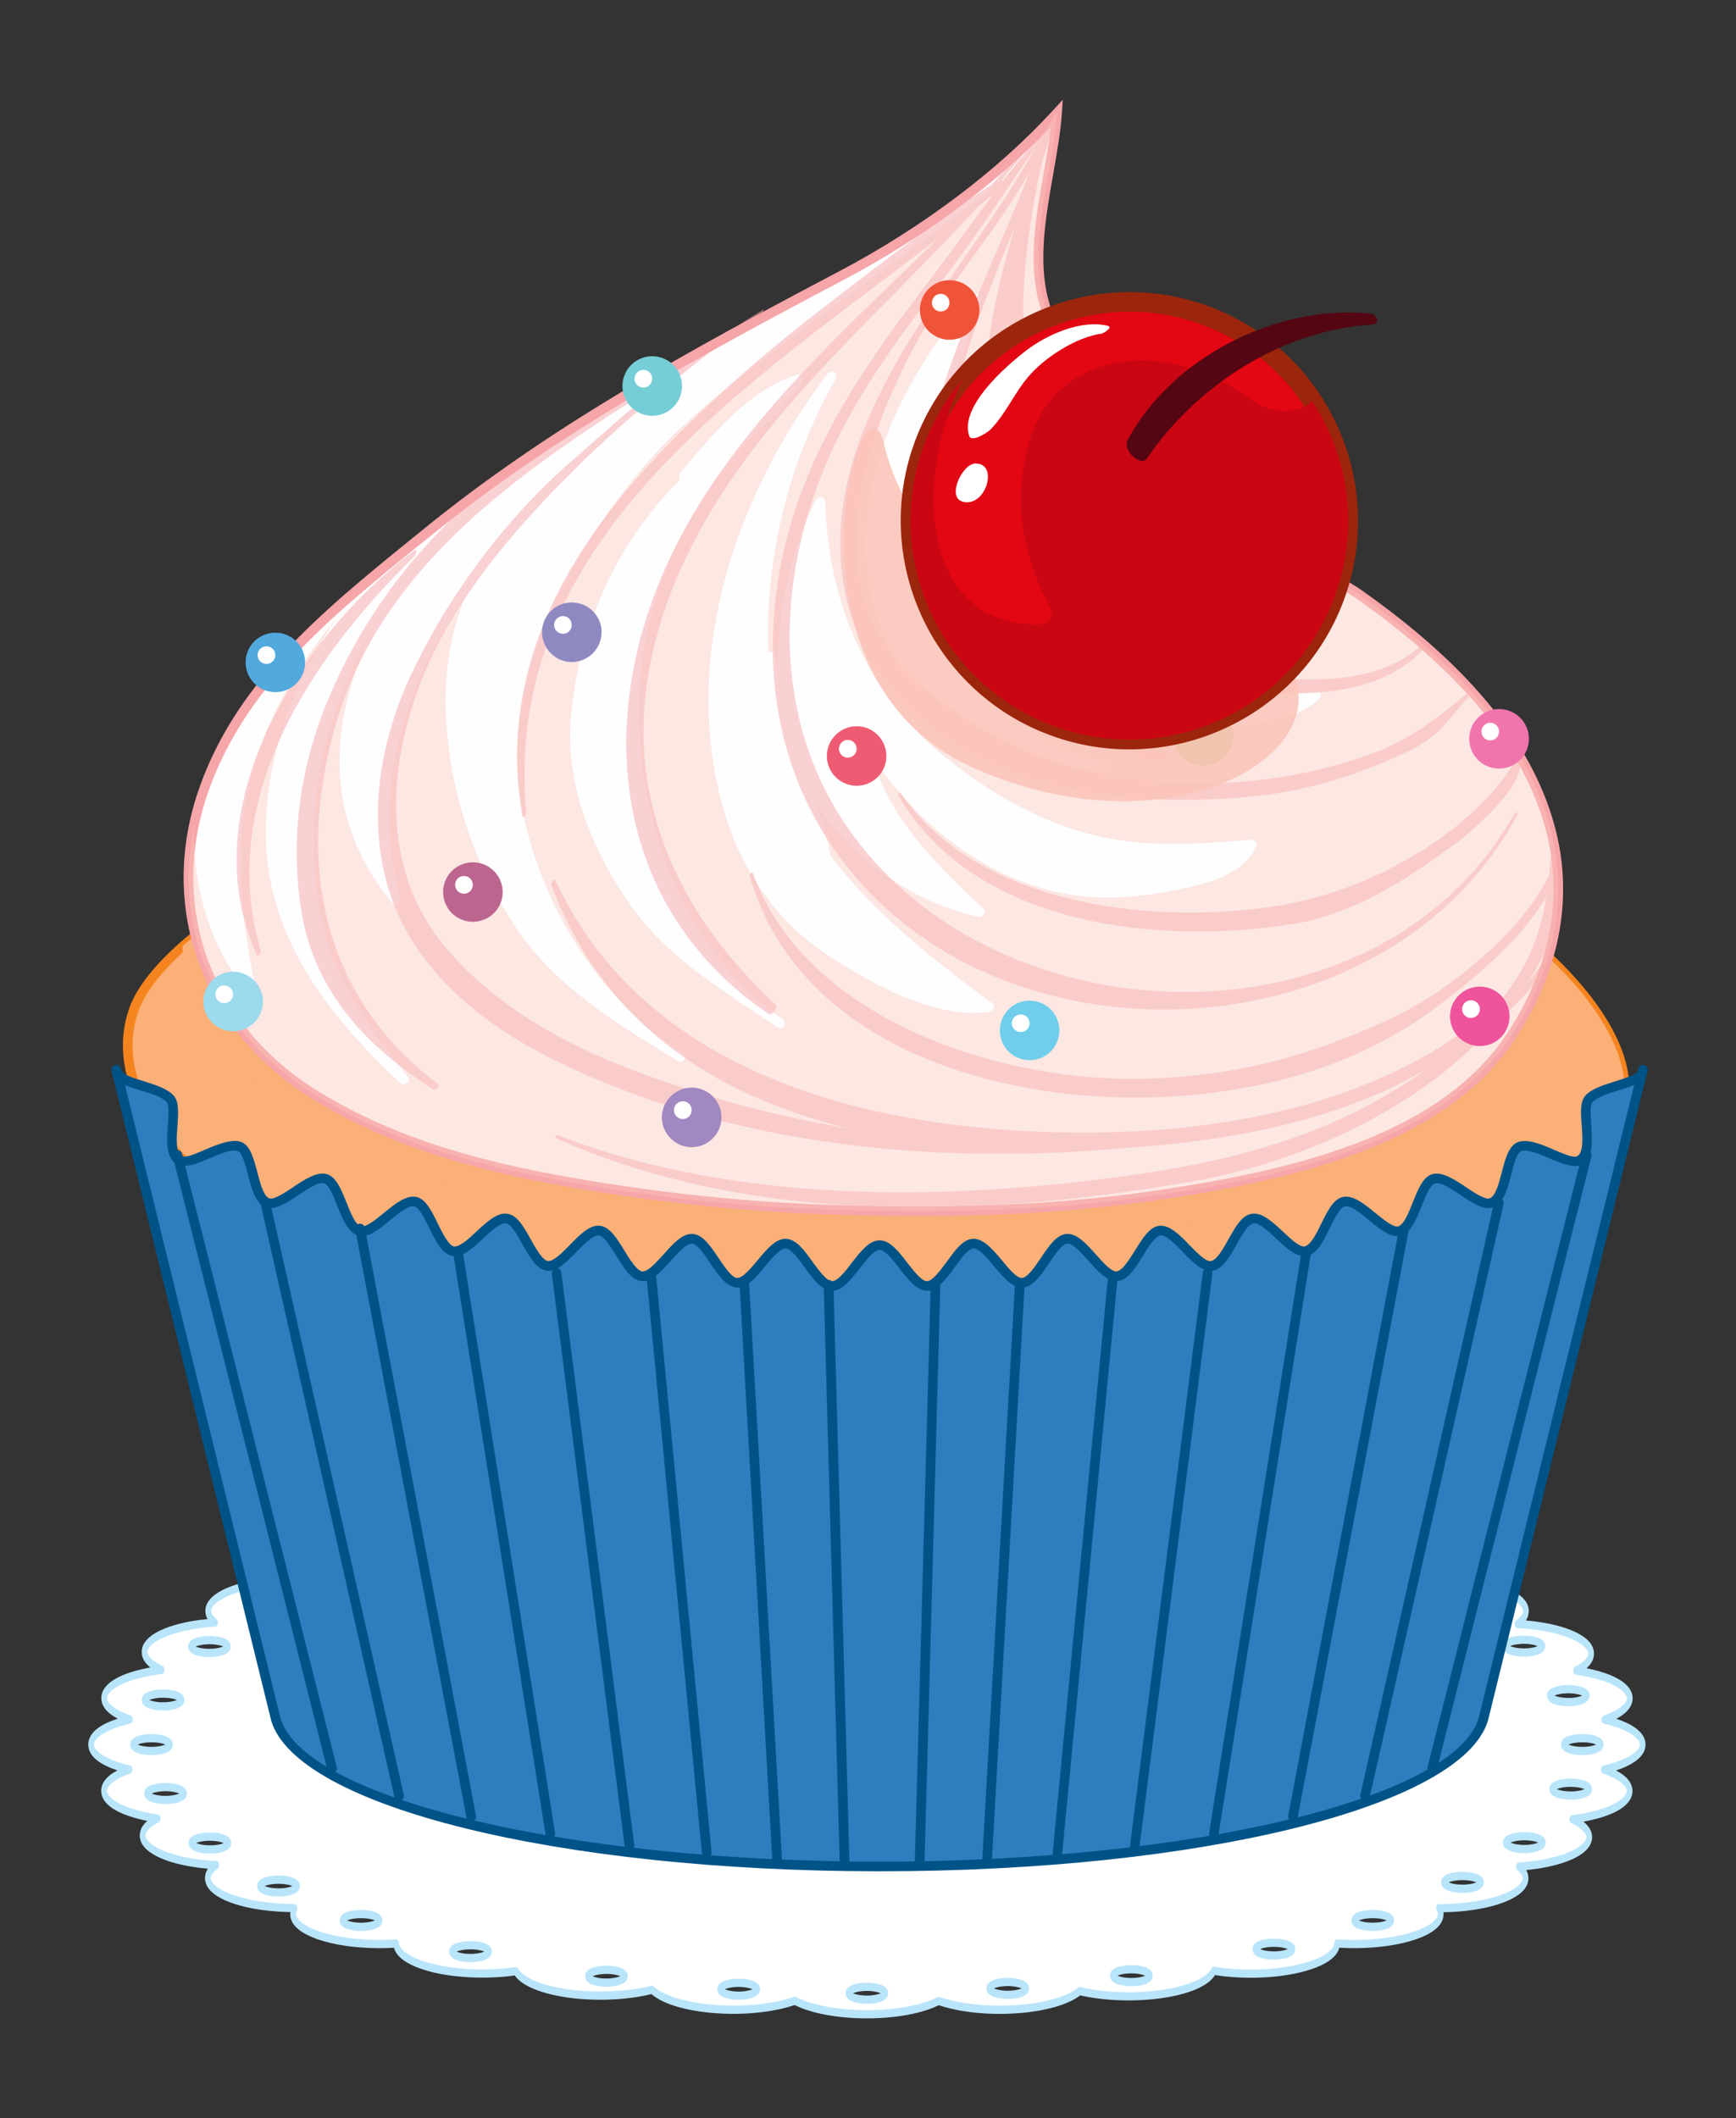 <?xml version="1.0" encoding="utf-8"?>
<!-- Generator: Adobe Illustrator 27.5.0, SVG Export Plug-In . SVG Version: 6.00 Build 0)  -->
<svg version="1.1" id="Layer_1" xmlns="http://www.w3.org/2000/svg" xmlns:xlink="http://www.w3.org/1999/xlink" x="0px" y="0px"
	 viewBox="0 0 276.045 336.796" style="enable-background:new 0 0 276.045 336.796;" xml:space="preserve">
<rect x="0" y="0" width="276.045" height="336.796" fill="#333333" stroke="none"/>
<g>
	<g>
		<path style="fill:#FFFFFF;" d="M261.203,277.4c0-1.656-2.424-3.113-6.1-3.971c3.137-1.087,4.709-2.673,3.789-4.302
			c-0.928-1.632-4.154-2.909-8.283-3.493c2.52-1.283,3.201-2.964,1.373-4.504c-1.9-1.61-6.049-2.664-10.678-2.902
			c2.004-1.467,1.813-3.258-0.979-4.697c-2.676-1.39-7.059-2.131-11.521-2.125c0.893-1.516-0.338-3.15-3.736-4.332
			c-3.363-1.173-8.041-1.602-12.385-1.298c0.016-1.544-2.113-3.056-6.074-3.98c-3.971-0.936-8.842-1.029-12.959-0.434
			c-0.82-1.521-3.752-2.882-8.18-3.519c-4.631-0.68-9.707-0.4-13.463,0.573c-1.572-1.531-5.336-2.753-10.258-3.087
			c-4.711-0.324-9.318,0.233-12.443,1.335c-2.449-1.289-6.664-2.146-11.461-2.146c-4.758,0-8.953,0.843-11.414,2.122
			c-3.117-1.093-7.701-1.635-12.371-1.322c-4.703,0.324-8.369,1.448-10.053,2.881c-3.682-0.876-8.518-1.108-12.955-0.478
			c-4.637,0.655-7.662,2.101-8.346,3.72c-4.236-0.704-9.365-0.64-13.533,0.334c-3.982,0.922-6.113,2.458-6.074,4.002
			c-4.375-0.318-9.092,0.122-12.482,1.298c-3.363,1.173-4.613,2.802-3.756,4.308c-4.426,0-8.775,0.731-11.432,2.106
			c-2.672,1.391-2.975,3.08-1.244,4.51c-4.393,0.285-8.285,1.308-10.143,2.842c-1.93,1.613-1.127,3.377,1.658,4.678
			c-4.414,0.555-7.902,1.862-8.879,3.567c-0.924,1.638,0.67,3.242,3.848,4.326c-3.723,0.857-6.182,2.321-6.182,3.989
			c0,1.653,2.432,3.111,6.107,3.968c-3.145,1.084-4.717,2.673-3.799,4.299c0.928,1.639,4.158,2.905,8.291,3.5
			c-2.525,1.276-3.207,2.948-1.385,4.494c1.904,1.61,6.063,2.664,10.684,2.909c-2.004,1.467-1.811,3.251,0.973,4.696
			c2.674,1.384,7.068,2.128,11.521,2.112c-0.896,1.528,0.344,3.163,3.736,4.342c3.369,1.16,8.043,1.604,12.387,1.305
			c-0.014,1.54,2.117,3.053,6.076,3.977c3.973,0.928,8.848,1.029,12.961,0.435c0.818,1.516,3.758,2.875,8.178,3.518
			c4.627,0.674,9.713,0.398,13.469-0.572c1.566,1.533,5.332,2.746,10.262,3.089c4.697,0.313,9.305-0.242,12.439-1.341
			c2.445,1.292,6.66,2.149,11.457,2.149c4.762,0,8.949-0.846,11.418-2.125c3.117,1.096,7.697,1.641,12.369,1.319
			c4.709-0.318,8.369-1.441,10.053-2.875c3.688,0.87,8.523,1.108,12.951,0.478c4.637-0.661,7.674-2.107,8.357-3.717
			c4.215,0.695,9.359,0.631,13.525-0.343c3.982-0.918,6.113-2.452,6.076-3.998c4.373,0.309,9.09-0.126,12.479-1.299
			c3.369-1.173,4.613-2.802,3.752-4.308c4.434,0.013,8.777-0.735,11.43-2.112c2.68-1.381,2.977-3.077,1.256-4.501
			c4.381-0.288,8.285-1.313,10.129-2.848c1.941-1.602,1.141-3.371-1.648-4.679c4.408-0.538,7.904-1.849,8.879-3.564
			c0.928-1.641-0.672-3.245-3.848-4.323C258.748,280.529,261.203,279.066,261.203,277.4z M23.041,270.126
			c0.283-0.554,1.816-0.928,3.42-0.814c1.592,0.092,2.648,0.631,2.354,1.188c-0.285,0.549-1.81,0.919-3.412,0.814
			C23.805,271.213,22.744,270.684,23.041,270.126z M21.15,277.4c0-0.563,1.309-1.025,2.939-1.025c1.623,0,2.938,0.462,2.938,1.025
			c0,0.555-1.314,1.023-2.938,1.023C22.459,278.423,21.15,277.955,21.15,277.4z M26.892,286.19c-1.59,0.102-3.141-0.257-3.467-0.805
			c-0.31-0.558,0.715-1.093,2.309-1.2c1.592-0.116,3.137,0.238,3.459,0.796C29.514,285.535,28.484,286.068,26.892,286.19z
			 M30.6,261.412c0.646-0.523,2.371-0.769,3.857-0.542c1.494,0.224,2.186,0.815,1.549,1.335c-0.646,0.526-2.369,0.763-3.859,0.542
			C30.654,262.521,29.965,261.921,30.6,261.412z M34.541,293.989c-1.482,0.23-3.223-0.01-3.856-0.533
			c-0.646-0.52,0.041-1.114,1.525-1.347c1.494-0.212,3.225,0.015,3.871,0.542C36.727,293.168,36.037,293.772,34.541,293.989z
			 M40.699,254.915c0.898-0.462,2.717-0.594,4.074-0.281c1.352,0.318,1.721,0.955,0.816,1.414c-0.9,0.481-2.719,0.601-4.07,0.291
			C40.16,256.026,39.799,255.396,40.699,254.915z M45.965,300.737c-1.34,0.324-3.168,0.205-4.094-0.261
			c-0.924-0.462-0.584-1.099,0.75-1.42c1.328-0.328,3.164-0.205,4.084,0.26C47.633,299.778,47.299,300.409,45.965,300.737z
			 M59.49,306.086c-1.152,0.395-3.016,0.395-4.164,0c-1.145-0.401-1.145-1.051,0-1.448c1.149-0.401,3.012-0.401,4.164,0
			C60.637,305.035,60.637,305.685,59.49,306.086z M59.49,250.151c-1.152,0.41-3.016,0.41-4.164,0c-1.145-0.389-1.145-1.038,0-1.436
			c1.149-0.4,3.012-0.4,4.164,0C60.637,249.113,60.637,249.763,59.49,250.151z M70.713,245.458c-0.928-0.463-0.588-1.1,0.742-1.424
			c1.338-0.315,3.166-0.199,4.086,0.263c0.926,0.466,0.594,1.105-0.742,1.421C73.465,246.039,71.633,245.923,70.713,245.458z
			 M77.262,310.887c-0.897,0.465-2.719,0.597-4.072,0.288c-1.355-0.318-1.715-0.956-0.816-1.424
			c0.893-0.469,2.717-0.598,4.068-0.285C77.801,309.778,78.162,310.415,77.262,310.887z M94.709,239.698
			c1.516-0.205,3.215,0.059,3.816,0.579c0.604,0.523-0.127,1.114-1.643,1.328c-1.508,0.199-3.223-0.045-3.822-0.572
			C92.469,240.51,93.201,239.91,94.709,239.698z M99.17,314.598c-0.588,0.529-2.287,0.787-3.803,0.594
			c-1.516-0.214-2.258-0.809-1.674-1.329c0.598-0.532,2.299-0.793,3.813-0.578C99.014,313.483,99.764,314.083,99.17,314.598z
			 M112.57,238.829c-0.32-0.548,0.711-1.084,2.301-1.206c1.596-0.107,3.146,0.248,3.459,0.805c0.324,0.555-0.707,1.093-2.299,1.2
			C114.434,239.738,112.885,239.383,112.57,238.829z M120.35,316.478c-0.295,0.563-1.822,0.931-3.424,0.833
			c-1.598-0.105-2.652-0.637-2.361-1.191c0.289-0.558,1.82-0.928,3.42-0.82C119.576,315.402,120.639,315.93,120.35,316.478z
			 M137.85,317.969c-1.625,0-2.945-0.466-2.945-1.026c0-0.564,1.32-1.028,2.945-1.028s2.936,0.465,2.936,1.028
			C140.785,317.503,139.475,317.969,137.85,317.969z M137.85,238.872c-1.625,0-2.945-0.456-2.945-1.02
			c0-0.564,1.32-1.017,2.945-1.017s2.936,0.453,2.936,1.017C140.785,238.416,139.475,238.872,137.85,238.872z M155.344,238.312
			c0.289-0.564,1.828-0.925,3.414-0.83c1.605,0.11,2.656,0.643,2.371,1.2c-0.291,0.549-1.822,0.922-3.424,0.814
			C156.117,239.395,155.049,238.869,155.344,238.312z M160.814,317.169c-1.586,0.113-3.137-0.248-3.455-0.799
			c-0.32-0.554,0.717-1.09,2.303-1.2c1.588-0.113,3.137,0.245,3.467,0.796C163.438,316.521,162.414,317.059,160.814,317.169z
			 M176.516,240.194c0.588-0.523,2.297-0.784,3.809-0.581c1.516,0.208,2.258,0.802,1.67,1.328c-0.594,0.526-2.301,0.781-3.809,0.579
			C176.672,241.316,175.92,240.725,176.516,240.194z M180.984,315.1c-1.512,0.199-3.227-0.052-3.822-0.582
			c-0.605-0.523,0.139-1.111,1.65-1.322c1.506-0.218,3.217,0.043,3.82,0.569C183.227,314.285,182.496,314.882,180.984,315.1z
			 M198.426,243.914c0.902-0.475,2.723-0.6,4.076-0.284c1.355,0.306,1.723,0.942,0.824,1.417c-0.902,0.463-2.725,0.601-4.076,0.282
			C197.896,245.014,197.529,244.386,198.426,243.914z M204.242,310.758c-1.34,0.322-3.174,0.205-4.09-0.26
			c-0.928-0.469-0.592-1.1,0.74-1.418c1.34-0.318,3.158-0.199,4.094,0.258C205.902,309.803,205.57,310.44,204.242,310.758z
			 M220.365,306.086c-1.152,0.395-3.016,0.395-4.156,0c-1.148-0.401-1.148-1.051,0-1.448c1.141-0.401,3.004-0.401,4.156,0
			C221.512,305.035,221.512,305.685,220.365,306.086z M220.365,250.151c-1.152,0.41-3.016,0.41-4.156,0
			c-1.148-0.389-1.148-1.038,0-1.436c1.141-0.4,3.004-0.4,4.156,0C221.512,249.113,221.512,249.763,220.365,250.151z
			 M228.986,255.484c-0.928-0.465-0.596-1.096,0.746-1.43c1.328-0.315,3.158-0.199,4.086,0.267c0.922,0.462,0.586,1.099-0.748,1.424
			C231.744,256.064,229.908,255.944,228.986,255.484z M234.992,299.877c-0.902,0.468-2.729,0.591-4.072,0.281
			c-1.354-0.309-1.721-0.946-0.818-1.411c0.9-0.483,2.727-0.604,4.072-0.291C235.527,298.772,235.887,299.408,234.992,299.877z
			 M241.145,260.809c1.49-0.227,3.225,0.007,3.861,0.527c0.645,0.526-0.041,1.12-1.533,1.341c-1.496,0.232-3.229-0.019-3.863-0.523
			C238.973,261.627,239.656,261.021,241.145,260.809z M245.09,293.392c-0.637,0.518-2.365,0.757-3.855,0.536
			c-1.494-0.227-2.189-0.823-1.551-1.341c0.648-0.521,2.377-0.757,3.865-0.542C245.043,292.272,245.732,292.875,245.09,293.392z
			 M248.799,268.608c1.592-0.108,3.146,0.254,3.461,0.811c0.32,0.551-0.717,1.08-2.299,1.203c-1.598,0.107-3.145-0.251-3.463-0.809
			C246.176,269.263,247.209,268.727,248.799,268.608z M252.658,284.669c-0.295,0.558-1.828,0.922-3.42,0.823
			c-1.6-0.103-2.664-0.627-2.369-1.19c0.295-0.558,1.82-0.925,3.426-0.82C251.887,283.585,252.943,284.115,252.658,284.669z
			 M251.604,278.423c-1.619,0-2.936-0.468-2.936-1.023c0-0.563,1.316-1.025,2.936-1.025c1.623,0,2.943,0.462,2.943,1.025
			C254.547,277.955,253.227,278.423,251.604,278.423z"/>
		<path style="fill:#B9E5FB;" d="M137.846,320.932c-4.596,0-8.871-0.786-11.49-2.121c-3.217,1.105-7.838,1.629-12.43,1.31
			c-4.725-0.328-8.558-1.461-10.336-3.05c-3.854,0.962-9.033,1.176-13.418,0.536c-4.213-0.612-7.209-1.88-8.322-3.494
			c-4.203,0.588-9.084,0.404-12.85-0.465c-2.197-0.521-5.771-1.688-6.357-3.946c-0.77,0.049-1.547,0.07-2.326,0.07
			c-3.695,0-7.18-0.503-9.809-1.412c-2.533-0.891-3.982-2.039-4.295-3.429c-0.053-0.251-0.086-0.555-0.041-0.9
			c-4.414-0.07-8.48-0.857-10.955-2.152c-1.684-0.869-2.564-1.923-2.615-3.145c-0.025-0.564,0.129-1.102,0.453-1.601
			c-4.318-0.377-7.844-1.434-9.578-2.915c-0.889-0.744-1.313-1.602-1.246-2.532c0.049-0.784,0.449-1.503,1.19-2.152
			c-2.43-0.483-5.863-1.497-6.969-3.45c-0.432-0.775-0.396-1.477-0.297-1.926c0.24-1.023,1.084-1.914,2.521-2.655
			c-2.408-0.79-4.639-2.063-4.639-4.103c0-2.058,2.258-3.337,4.686-4.124c-1.451-0.75-2.305-1.644-2.547-2.67
			c-0.103-0.456-0.139-1.16,0.297-1.932c1.174-2.055,4.826-3.061,7.424-3.536c-0.838-0.674-1.297-1.439-1.354-2.278
			c-0.07-0.952,0.361-1.815,1.281-2.581c1.684-1.411,5.061-2.44,9.17-2.841c-0.252-0.456-0.361-0.946-0.334-1.455
			c0.078-1.2,0.957-2.237,2.629-3.107c2.455-1.282,6.486-2.069,10.871-2.146c-0.033-0.333,0-0.63,0.053-0.869
			c0.318-1.39,1.764-2.538,4.295-3.417c2.629-0.912,6.101-1.418,9.789-1.418c0.815,0,1.623,0.028,2.428,0.08
			c0.574-2.284,4.158-3.466,6.373-3.98c2.293-0.529,4.936-0.805,7.668-0.805c1.965,0,3.941,0.144,5.729,0.429
			c1.029-1.721,4.094-3.056,8.52-3.681c4.236-0.604,9.115-0.429,12.91,0.453c1.863-1.488,5.619-2.544,10.117-2.854
			c4.549-0.306,9.148,0.199,12.365,1.292c2.623-1.314,6.875-2.101,11.44-2.101c4.594,0,8.871,0.793,11.484,2.122
			c3.236-1.108,7.869-1.619,12.439-1.308c4.713,0.331,8.549,1.464,10.334,3.047c3.852-0.955,9.033-1.16,13.414-0.529
			c4.217,0.608,7.211,1.873,8.318,3.49c4.211-0.585,9.094-0.414,12.85,0.468c2.201,0.515,5.773,1.693,6.365,3.944
			c0.768-0.047,1.537-0.068,2.309-0.068c3.717,0,7.195,0.506,9.818,1.418c2.539,0.879,3.984,2.03,4.301,3.43
			c0.051,0.238,0.084,0.535,0.035,0.891c4.414,0.064,8.475,0.86,10.955,2.152c1.688,0.866,2.57,1.926,2.625,3.135
			c0.018,0.573-0.133,1.118-0.459,1.614c4.322,0.373,7.84,1.435,9.58,2.899c0.889,0.753,1.303,1.61,1.244,2.544
			c-0.053,0.787-0.449,1.51-1.186,2.149c2.422,0.483,5.857,1.497,6.967,3.45c0.435,0.775,0.402,1.482,0.295,1.939
			c-0.238,1.014-1.082,1.904-2.52,2.654c2.225,0.728,4.645,2.012,4.645,4.1c0,2.098-2.453,3.384-4.697,4.115
			c1.457,0.75,2.309,1.65,2.547,2.67c0.113,0.459,0.146,1.16-0.291,1.934c-1.166,2.052-4.828,3.068-7.432,3.536
			c0.846,0.68,1.307,1.442,1.367,2.281c0.066,0.952-0.365,1.815-1.293,2.578c-1.676,1.402-5.049,2.443-9.162,2.838
			c0.25,0.46,0.361,0.949,0.332,1.458c-0.074,1.203-0.959,2.25-2.621,3.107c-2.471,1.279-6.502,2.073-10.885,2.146
			c0.037,0.337,0,0.637-0.047,0.869c-0.318,1.396-1.762,2.544-4.301,3.426c-2.629,0.909-6.123,1.412-9.813,1.412
			c-0.801,0-1.604-0.021-2.398-0.07c-0.566,2.271-4.156,3.45-6.377,3.962c-2.289,0.532-4.941,0.817-7.686,0.817
			c-1.953,0-3.92-0.147-5.709-0.426c-1.02,1.715-4.084,3.043-8.51,3.671c-4.236,0.6-9.117,0.429-12.916-0.447
			c-1.869,1.479-5.627,2.545-10.111,2.851c-4.613,0.31-9.119-0.178-12.377-1.292C146.66,320.151,142.406,320.932,137.846,320.932z
			 M126.389,317.476c0.047,0,0.096,0.016,0.15,0.04c2.51,1.322,6.73,2.109,11.307,2.109c4.533,0,8.74-0.774,11.266-2.082
			c0.078-0.046,0.168-0.052,0.254-0.021c3.145,1.103,7.717,1.607,12.25,1.301c4.463-0.303,8.148-1.347,9.842-2.789
			c0.094-0.076,0.207-0.104,0.305-0.082c3.738,0.896,8.623,1.08,12.834,0.471c5.156-0.723,7.535-2.287,8.016-3.404
			c0.092-0.211,0.26-0.321,0.434-0.307c1.818,0.307,3.848,0.46,5.859,0.46c2.697,0,5.303-0.272,7.541-0.796
			c4.555-1.057,5.721-2.642,5.707-3.332c-0.006-0.18,0.035-0.36,0.127-0.489c0.088-0.129,0.172-0.193,0.346-0.187
			c0.898,0.067,1.818,0.095,2.74,0.095c3.627,0,7.039-0.487,9.611-1.378c3.082-1.071,3.566-2.229,3.643-2.563
			c0.037-0.145,0.053-0.358-0.141-0.686c-0.111-0.193-0.137-0.463-0.061-0.698c0.07-0.229,0.229-0.377,0.408-0.377l0,0l0,0
			c4.561,0,8.768-0.777,11.281-2.069c1.824-0.946,2.018-1.764,2.025-1.996c0.023-0.38-0.285-0.864-0.842-1.329
			c-0.178-0.147-0.264-0.435-0.217-0.72c0.045-0.285,0.217-0.49,0.418-0.502c4.498-0.291,8.205-1.326,9.93-2.765
			c0.557-0.453,0.863-0.937,0.832-1.308c-0.031-0.523-0.688-1.375-2.396-2.177c-0.207-0.098-0.336-0.389-0.311-0.704
			c0.027-0.303,0.199-0.545,0.408-0.566c4.367-0.542,7.725-1.85,8.568-3.341c0.182-0.327,0.168-0.535,0.135-0.677
			c-0.16-0.689-1.223-1.73-3.744-2.59c-0.205-0.07-0.348-0.34-0.34-0.661c0.006-0.313,0.164-0.572,0.381-0.618
			c3.986-0.913,5.801-2.37,5.801-3.338c0-0.961-1.787-2.416-5.727-3.322c-0.217-0.052-0.371-0.314-0.379-0.627
			c-0.006-0.304,0.135-0.588,0.344-0.658c2.479-0.852,3.529-1.89,3.684-2.572c0.031-0.138,0.051-0.355-0.137-0.683
			c-0.805-1.424-3.865-2.667-7.982-3.255c-0.199-0.027-0.369-0.263-0.396-0.572c-0.029-0.303,0.1-0.588,0.293-0.689
			c1.51-0.765,2.076-1.552,2.104-2.035c0.035-0.371-0.26-0.833-0.801-1.289c-1.754-1.494-5.766-2.572-10.467-2.814
			c-0.207-0.015-0.391-0.22-0.426-0.517c-0.049-0.291,0.055-0.588,0.236-0.723c0.699-0.512,1.107-1.075,1.094-1.501
			c-0.029-0.478-0.563-1.252-2.023-1.996c-2.512-1.304-6.701-2.078-11.232-2.078h-0.133c-0.002,0-0.002,0-0.002,0
			c-0.18,0-0.338-0.153-0.41-0.377c-0.072-0.232-0.045-0.515,0.068-0.704c0.232-0.392,0.176-0.625,0.156-0.714
			c-0.076-0.33-0.557-1.494-3.652-2.56c-2.559-0.894-5.963-1.381-9.607-1.381c-0.885,0-1.775,0.028-2.65,0.095
			c-0.131,0.007-0.244-0.066-0.334-0.189c-0.092-0.122-0.141-0.297-0.141-0.475c0.006-0.689-1.18-2.269-5.697-3.325
			c-3.744-0.878-8.641-1.038-12.846-0.425c-0.152,0.023-0.299-0.077-0.396-0.252c-0.6-1.117-2.98-2.56-7.867-3.27
			c-4.361-0.64-9.557-0.41-13.338,0.563c-0.121,0.03-0.234-0.003-0.334-0.104c-1.559-1.509-5.4-2.651-10.033-2.973
			c-4.551-0.315-9.15,0.208-12.307,1.322c-0.092,0.031-0.18,0.021-0.264-0.021c-2.506-1.325-6.734-2.112-11.307-2.112
			c-4.533,0-8.74,0.781-11.262,2.088c-0.084,0.046-0.174,0.05-0.256,0.021c-3.145-1.102-7.727-1.619-12.248-1.301
			c-4.473,0.303-8.152,1.347-9.84,2.783c-0.098,0.082-0.205,0.104-0.303,0.085c-3.738-0.891-8.623-1.08-12.838-0.471
			c-5.152,0.726-7.541,2.293-8.012,3.414c-0.092,0.217-0.271,0.327-0.434,0.297c-1.828-0.297-3.871-0.466-5.889-0.466
			c-2.68,0-5.277,0.282-7.52,0.799c-4.547,1.057-5.715,2.648-5.699,3.347c0.006,0.178-0.047,0.358-0.139,0.48
			c-0.09,0.132-0.186,0.175-0.334,0.19c-0.918-0.067-1.85-0.102-2.777-0.102c-3.615,0-7.017,0.487-9.574,1.381
			c-2.457,0.849-3.494,1.877-3.654,2.56c-0.033,0.147-0.045,0.361,0.141,0.689c0.115,0.192,0.137,0.462,0.064,0.697
			c-0.076,0.224-0.238,0.374-0.412,0.374c-4.555,0-8.775,0.774-11.277,2.073c-1.822,0.945-2.014,1.76-2.023,1.996
			c-0.023,0.376,0.285,0.863,0.848,1.332c0.17,0.138,0.26,0.432,0.211,0.716c-0.041,0.285-0.213,0.49-0.416,0.496
			c-4.494,0.297-8.211,1.329-9.932,2.765c-0.555,0.459-0.865,0.949-0.832,1.311c0.037,0.529,0.684,1.378,2.396,2.174
			c0.209,0.102,0.336,0.394,0.309,0.698c-0.02,0.315-0.191,0.561-0.404,0.581c-4.363,0.533-7.725,1.847-8.568,3.325
			c-0.193,0.334-0.172,0.545-0.139,0.689c0.156,0.683,1.225,1.727,3.744,2.59c0.201,0.07,0.355,0.346,0.342,0.665
			c-0.008,0.309-0.168,0.566-0.379,0.615c-3.984,0.915-5.803,2.373-5.803,3.34c0,0.959,1.789,2.41,5.73,3.319
			c0.209,0.049,0.373,0.309,0.379,0.628c0.008,0.309-0.135,0.584-0.348,0.658c-2.479,0.851-3.527,1.883-3.686,2.571
			c-0.035,0.138-0.053,0.349,0.139,0.677c0.791,1.418,3.855,2.67,7.977,3.255c0.207,0.036,0.377,0.273,0.404,0.578
			c0.022,0.304-0.103,0.588-0.305,0.692c-1.504,0.762-2.072,1.543-2.106,2.036c-0.027,0.361,0.27,0.829,0.807,1.279
			c1.762,1.501,5.771,2.581,10.476,2.817c0.205,0.018,0.379,0.227,0.424,0.518c0.041,0.293-0.057,0.591-0.238,0.725
			c-0.701,0.509-1.111,1.069-1.086,1.504c0.018,0.469,0.553,1.236,2.014,1.99c2.508,1.307,6.715,2.082,11.256,2.082l0,0
			c0.174,0,0.393,0.149,0.465,0.379c0.072,0.233,0.1,0.506-0.012,0.695c-0.23,0.393-0.174,0.631-0.154,0.717
			c0.074,0.334,0.555,1.491,3.648,2.563c2.557,0.891,5.963,1.378,9.594,1.378c0.895,0,1.783-0.027,2.668-0.089
			c0.127-0.006,0.244,0.059,0.334,0.181c0.09,0.122,0.141,0.303,0.141,0.48c-0.012,0.692,1.174,2.266,5.689,3.322
			c3.752,0.876,8.658,1.034,12.844,0.429c0.152-0.027,0.307,0.073,0.398,0.245c0.605,1.123,2.99,2.565,7.873,3.278
			c4.361,0.634,9.557,0.401,13.346-0.569c0.117-0.033,0.234,0.013,0.328,0.105c1.551,1.513,5.393,2.651,10.027,2.976
			c4.563,0.31,9.162-0.211,12.311-1.328C126.314,317.484,126.348,317.476,126.389,317.476z M137.85,318.624
			c-0.797,0-3.389-0.129-3.389-1.682c0-1.558,2.592-1.675,3.389-1.675c0.795,0,3.387,0.117,3.387,1.675
			C141.236,318.495,138.645,318.624,137.85,318.624z M135.646,316.942c0.41,0.181,1.158,0.368,2.203,0.368
			c1.039,0,1.789-0.188,2.197-0.368c-0.408-0.184-1.158-0.373-2.197-0.373C136.805,316.569,136.057,316.759,135.646,316.942z
			 M117.449,317.98c-0.176,0-0.356-0.009-0.535-0.012c-0.91-0.067-2.471-0.31-2.783-1.272c-0.109-0.318-0.076-0.68,0.078-0.97
			c0.535-1.044,2.777-1.1,3.229-1.1c0.186,0,0.369,0.003,0.566,0.016c0.902,0.064,2.473,0.297,2.783,1.261
			c0.104,0.319,0.072,0.687-0.082,0.971C120.162,317.923,117.893,317.98,117.449,317.98z M115.258,316.303
			c0.328,0.145,0.883,0.3,1.691,0.353c0.17,0.009,0.334,0.019,0.5,0.019c1.045,0,1.797-0.188,2.205-0.371
			c-0.33-0.15-0.885-0.3-1.691-0.352C116.73,315.865,115.736,316.089,115.258,316.303z M160.242,317.843
			c-0.439,0-2.645-0.049-3.225-1.047c-0.172-0.297-0.217-0.671-0.113-0.998c0.301-0.974,1.842-1.225,2.736-1.28
			c0.201-0.015,0.406-0.022,0.609-0.022c0.428,0,2.633,0.049,3.217,1.051c0.168,0.287,0.207,0.661,0.111,0.992
			c-0.281,0.921-1.645,1.212-2.744,1.289C160.639,317.834,160.439,317.843,160.242,317.843z M158.041,316.168
			c0.414,0.184,1.168,0.374,2.201,0.374c0.184,0,0.367-0.013,0.553-0.021c0.779-0.053,1.322-0.208,1.643-0.353
			c-0.488-0.211-1.523-0.44-2.756-0.346C158.9,315.871,158.359,316.022,158.041,316.168z M96.416,315.904
			c-0.359,0-0.73-0.017-1.096-0.07c-2.086-0.284-2.215-1.123-2.264-1.398c-0.027-0.205-0.053-0.726,0.404-1.133
			c0.617-0.549,1.945-0.754,2.977-0.754c0.373,0,0.74,0.024,1.107,0.077c2.094,0.288,2.219,1.13,2.27,1.405
			c0.023,0.199,0.051,0.728-0.412,1.127C98.785,315.706,97.461,315.904,96.416,315.904z M94.242,314.23
			c0.238,0.104,0.617,0.232,1.164,0.309c1.281,0.169,2.604-0.036,3.219-0.309c-0.242-0.104-0.615-0.227-1.162-0.301
			C96.174,313.752,94.846,313.957,94.242,314.23z M179.9,315.822c-1.029,0-2.354-0.199-2.971-0.747
			c-0.471-0.401-0.445-0.922-0.408-1.136c0.035-0.27,0.17-1.105,2.246-1.397c0.371-0.046,0.754-0.076,1.133-0.076
			c1.017,0,2.338,0.192,2.969,0.74c0.461,0.407,0.439,0.928,0.412,1.127c-0.055,0.285-0.184,1.121-2.256,1.418
			C180.654,315.795,180.273,315.822,179.9,315.822z M177.703,314.139c0.465,0.214,1.23,0.376,2.197,0.376
			c0.348,0,0.699-0.024,1.041-0.07c0.535-0.076,0.904-0.192,1.145-0.291c-0.658-0.303-1.979-0.489-3.232-0.31
			C178.313,313.915,177.949,314.031,177.703,314.139z M74.807,311.989c-0.598,0-1.184-0.059-1.689-0.175
			c-1.108-0.261-1.641-0.704-1.692-1.411c-0.017-0.374,0.094-0.907,0.787-1.265c0.604-0.31,1.557-0.493,2.605-0.493
			c0.6,0,1.188,0.055,1.695,0.171c1.109,0.264,1.648,0.711,1.697,1.418c0.012,0.383-0.1,0.903-0.801,1.259
			C76.811,311.809,75.861,311.989,74.807,311.989z M72.617,310.315c0.152,0.076,0.361,0.146,0.641,0.211
			c1.18,0.278,2.92,0.172,3.752-0.211c-0.154-0.067-0.355-0.142-0.637-0.202C75.197,309.836,73.449,309.938,72.617,310.315z
			 M202.563,311.594c-1.025,0-1.961-0.174-2.561-0.472c-0.578-0.294-0.854-0.731-0.824-1.279c0.039-0.695,0.561-1.146,1.639-1.408
			c1.381-0.325,3.348-0.196,4.314,0.29c0.58,0.291,0.852,0.717,0.824,1.275c-0.049,0.701-0.566,1.147-1.646,1.405
			C203.789,311.526,203.188,311.594,202.563,311.594z M200.371,309.919c0.842,0.389,2.604,0.49,3.793,0.193
			c0.258-0.059,0.453-0.135,0.596-0.193c-0.844-0.386-2.6-0.48-3.795-0.192C200.705,309.791,200.506,309.858,200.371,309.919z
			 M218.289,307.041c-0.822,0-1.605-0.119-2.186-0.321c-0.299-0.104-1.203-0.423-1.209-1.356c0-0.939,0.906-1.255,1.209-1.365
			c1.174-0.407,3.186-0.407,4.365,0c0.301,0.11,1.205,0.426,1.205,1.365c0,0.934-0.904,1.252-1.205,1.356
			C219.881,306.922,219.107,307.041,218.289,307.041z M216.092,305.358c0.053,0.027,0.131,0.064,0.219,0.092
			c1.031,0.358,2.928,0.358,3.943,0c0.094-0.027,0.162-0.065,0.226-0.092c-0.064-0.027-0.133-0.053-0.226-0.089
			c-1.016-0.361-2.912-0.361-3.943,0C216.223,305.305,216.145,305.33,216.092,305.358z M57.406,307.041
			c-0.816,0-1.596-0.119-2.18-0.321c-0.305-0.104-1.205-0.423-1.211-1.356c0-0.939,0.906-1.255,1.211-1.365
			c1.172-0.407,3.193-0.407,4.361,0c0.303,0.11,1.211,0.426,1.211,1.365c0,0.934-0.908,1.252-1.211,1.356
			C59.006,306.922,58.227,307.041,57.406,307.041z M55.205,305.358c0.061,0.027,0.137,0.064,0.23,0.092
			c1.039,0.364,2.902,0.364,3.943,0c0.094-0.027,0.16-0.065,0.227-0.092c-0.066-0.027-0.133-0.053-0.227-0.089
			c-1.041-0.361-2.904-0.361-3.955,0C55.342,305.305,55.266,305.33,55.205,305.358z M44.293,301.566
			c-1.025,0-1.969-0.171-2.572-0.475c-0.576-0.287-0.854-0.719-0.82-1.267c0.043-0.704,0.563-1.15,1.645-1.414
			c0.516-0.123,1.125-0.189,1.74-0.189c1.027,0,1.963,0.177,2.57,0.475c0.574,0.29,0.861,0.716,0.824,1.276
			c-0.039,0.701-0.563,1.145-1.643,1.405C45.516,301.502,44.916,301.566,44.293,301.566z M42.094,299.892
			c0.854,0.39,2.605,0.493,3.795,0.199c0.264-0.065,0.459-0.132,0.6-0.199c-0.846-0.379-2.613-0.483-3.795-0.192
			C42.428,299.761,42.234,299.831,42.094,299.892z M232.551,300.988c-0.607,0-1.195-0.067-1.701-0.184
			c-1.109-0.261-1.645-0.714-1.689-1.408c-0.025-0.38,0.092-0.906,0.791-1.268c0.596-0.315,1.539-0.496,2.594-0.496
			c0.605,0,1.195,0.064,1.699,0.181c1.111,0.251,1.643,0.701,1.691,1.408c0.023,0.38-0.092,0.909-0.791,1.27
			C234.549,300.805,233.6,300.988,232.551,300.988z M230.354,299.308c0.148,0.07,0.361,0.144,0.637,0.205
			c1.18,0.275,2.924,0.174,3.756-0.205c-0.154-0.067-0.361-0.135-0.643-0.206C232.916,298.83,231.178,298.931,230.354,299.308z
			 M33.377,294.73c-0.992,0-2.279-0.19-2.916-0.698c-0.506-0.414-0.488-0.949-0.461-1.157c0.039-0.273,0.16-1.105,2.17-1.406
			c0.398-0.066,0.811-0.095,1.225-0.095c0.98,0,2.268,0.186,2.906,0.708c0.502,0.403,0.488,0.936,0.459,1.154
			c-0.041,0.271-0.156,1.105-2.168,1.404C34.197,294.699,33.785,294.73,33.377,294.73z M31.201,293.043
			c0.473,0.221,1.225,0.38,2.176,0.38c0.377,0,0.756-0.024,1.125-0.08c0.488-0.07,0.832-0.178,1.059-0.281
			c-0.473-0.215-1.223-0.374-2.166-0.374c-0.381,0-0.766,0.022-1.129,0.08C31.77,292.838,31.424,292.945,31.201,293.043z
			 M242.387,294.662c-0.404,0-0.807-0.027-1.203-0.082c-2.012-0.307-2.139-1.133-2.172-1.412c-0.031-0.214-0.051-0.743,0.457-1.16
			c0.639-0.511,1.934-0.691,2.926-0.691c0.404,0,0.807,0.027,1.199,0.086c2.016,0.297,2.139,1.133,2.172,1.401
			c0.031,0.215,0.043,0.751-0.457,1.154C244.676,294.476,243.385,294.662,242.387,294.662z M240.197,292.982
			c0.219,0.102,0.568,0.221,1.078,0.291c0.361,0.056,0.74,0.08,1.111,0.08c0.982,0,1.762-0.169,2.197-0.371
			c-0.227-0.098-0.572-0.208-1.078-0.284c-0.365-0.053-0.738-0.08-1.111-0.08C241.41,292.617,240.637,292.792,240.197,292.982z
			 M26.32,286.861c-0.436,0-2.643-0.049-3.234-1.047c-0.17-0.31-0.205-0.677-0.111-1.002c0.281-0.924,1.645-1.209,2.74-1.282
			c0.203-0.009,0.41-0.022,0.605-0.022c0.439,0,2.637,0.052,3.217,1.05c0.172,0.291,0.217,0.658,0.119,0.995
			c-0.281,0.919-1.643,1.206-2.738,1.286C26.713,286.853,26.521,286.861,26.32,286.861z M24.117,285.19
			c0.41,0.172,1.172,0.364,2.203,0.364c0.186,0,0.369-0.003,0.553-0.024c0.781-0.055,1.32-0.205,1.639-0.34
			c-0.486-0.217-1.527-0.456-2.76-0.358C24.976,284.893,24.432,285.036,24.117,285.19z M249.781,286.163
			c-0.191,0-0.377-0.009-0.563-0.021c-0.912-0.055-2.477-0.294-2.789-1.261c-0.1-0.322-0.072-0.689,0.084-0.975
			c0.547-1.041,2.795-1.093,3.236-1.093c0.184,0,0.373,0.003,0.563,0.013c0.896,0.058,2.463,0.297,2.781,1.268
			c0.1,0.315,0.074,0.68-0.074,0.961C252.459,286.111,250.219,286.163,249.781,286.163z M247.557,284.488
			c0.328,0.141,0.881,0.297,1.697,0.343c1.217,0.095,2.225-0.138,2.707-0.349c-0.326-0.141-0.881-0.297-1.686-0.343
			C249.033,284.041,248.035,284.268,247.557,284.488z M251.604,279.075c-0.801,0-3.389-0.122-3.389-1.675
			c0-1.559,2.588-1.675,3.389-1.675c0.797,0,3.391,0.116,3.391,1.675C254.994,278.953,252.4,279.075,251.604,279.075z
			 M249.406,277.4c0.408,0.181,1.158,0.364,2.197,0.364c1.037,0,1.785-0.184,2.197-0.364c-0.412-0.189-1.16-0.367-2.197-0.367
			C250.559,277.033,249.814,277.211,249.406,277.4z M24.09,279.075c-0.799,0-3.385-0.122-3.385-1.675
			c0-1.559,2.586-1.675,3.385-1.675c0.797,0,3.387,0.116,3.387,1.675C27.476,278.953,24.887,279.075,24.09,279.075z M21.889,277.4
			c0.412,0.181,1.162,0.364,2.201,0.364c1.029,0,1.785-0.184,2.197-0.364c-0.412-0.189-1.168-0.367-2.197-0.367
			C23.051,277.033,22.301,277.211,21.889,277.4z M25.926,271.984c-0.182,0-0.361-0.006-0.541-0.016
			c-0.91-0.065-2.475-0.309-2.789-1.271c-0.103-0.315-0.07-0.677,0.084-0.968c0.549-1.044,2.789-1.096,3.221-1.096
			c0.199,0,0.387,0.01,0.578,0.019c0.898,0.055,2.463,0.294,2.779,1.265c0.104,0.318,0.072,0.677-0.076,0.974
			C28.629,271.939,26.377,271.984,25.926,271.984z M23.736,270.313c0.32,0.147,0.875,0.294,1.684,0.346
			c1.209,0.074,2.227-0.135,2.713-0.346c-0.328-0.15-0.881-0.306-1.691-0.346C25.229,269.875,24.217,270.102,23.736,270.313z
			 M249.385,271.299c-0.441,0-2.65-0.053-3.227-1.063c-0.182-0.294-0.217-0.664-0.115-0.992c0.277-0.922,1.643-1.209,2.738-1.289
			c0.199-0.009,0.396-0.012,0.598-0.012c0.436,0,2.656,0.049,3.232,1.053c0.164,0.291,0.203,0.658,0.107,0.986
			c-0.279,0.921-1.639,1.212-2.734,1.289C249.781,271.286,249.574,271.299,249.385,271.299z M247.178,269.608
			c0.484,0.221,1.512,0.44,2.764,0.361c0.777-0.055,1.316-0.211,1.641-0.361c-0.488-0.205-1.525-0.432-2.76-0.343
			C248.035,269.315,247.498,269.468,247.178,269.608z M33.297,263.483c-0.396,0-0.805-0.028-1.197-0.086
			c-2.018-0.297-2.135-1.133-2.18-1.408c-0.025-0.209-0.043-0.744,0.459-1.151c0.65-0.521,1.932-0.708,2.926-0.708
			c0.396,0,0.811,0.028,1.203,0.092c2.012,0.298,2.131,1.13,2.174,1.406c0.025,0.205,0.045,0.747-0.461,1.154
			C35.578,263.301,34.291,263.483,33.297,263.483z M31.105,261.814c0.233,0.101,0.576,0.208,1.084,0.281
			c0.365,0.059,0.74,0.08,1.107,0.08c0.981,0,1.758-0.172,2.205-0.37c-0.227-0.102-0.578-0.212-1.084-0.282
			c-0.369-0.064-0.746-0.083-1.113-0.083C32.318,261.44,31.551,261.614,31.105,261.814z M242.305,263.418
			c-0.992,0-2.275-0.188-2.912-0.698c-0.504-0.407-0.488-0.946-0.457-1.157c0.037-0.27,0.152-1.108,2.166-1.405
			c0.395-0.059,0.809-0.086,1.211-0.086c0.986,0,2.271,0.184,2.912,0.698c0.51,0.41,0.492,0.945,0.463,1.151
			c-0.039,0.284-0.154,1.108-2.168,1.411C243.123,263.391,242.713,263.418,242.305,263.418z M240.133,261.736
			c0.471,0.212,1.229,0.374,2.172,0.374c0.375,0,0.752-0.027,1.121-0.086c0.496-0.064,0.838-0.171,1.064-0.275
			c-0.473-0.214-1.225-0.374-2.178-0.374c-0.375,0-0.75,0.025-1.115,0.083C240.705,261.528,240.359,261.639,240.133,261.736z
			 M43.148,257.159c-0.604,0-1.195-0.055-1.701-0.171c-1.107-0.261-1.637-0.711-1.688-1.418c-0.025-0.37,0.088-0.893,0.781-1.27
			c0.604-0.313,1.553-0.49,2.607-0.49c0.607,0,1.191,0.059,1.697,0.178c1.105,0.264,1.643,0.711,1.686,1.424
			c0.021,0.37-0.094,0.897-0.791,1.256C45.148,256.983,44.203,257.159,43.148,257.159z M40.943,255.484
			c0.15,0.07,0.356,0.139,0.647,0.209c1.18,0.272,2.924,0.171,3.746-0.209c-0.15-0.073-0.355-0.141-0.637-0.205
			C43.523,255.007,41.775,255.108,40.943,255.484z M231.406,256.574c-1.029,0-1.969-0.174-2.568-0.471
			c-0.578-0.294-0.859-0.72-0.824-1.277c0.041-0.701,0.561-1.15,1.643-1.414c0.516-0.123,1.119-0.186,1.734-0.186
			c1.029,0,1.969,0.174,2.576,0.478c0.58,0.287,0.852,0.719,0.82,1.268c-0.041,0.701-0.561,1.147-1.645,1.417
			C232.629,256.508,232.027,256.574,231.406,256.574z M229.199,254.903c0.844,0.376,2.615,0.48,3.795,0.195
			c0.273-0.061,0.459-0.132,0.605-0.195c-0.852-0.386-2.609-0.484-3.795-0.202C229.539,254.771,229.342,254.836,229.199,254.903z
			 M218.289,251.112c-0.822,0-1.605-0.116-2.186-0.318c-0.299-0.104-1.209-0.419-1.209-1.359c0-0.939,0.91-1.255,1.209-1.352
			c1.174-0.411,3.186-0.411,4.365,0c0.301,0.098,1.205,0.413,1.205,1.352c0,0.94-0.904,1.256-1.209,1.359
			C219.881,250.996,219.107,251.112,218.289,251.112z M216.092,249.435c0.061,0.024,0.135,0.052,0.215,0.083
			c1.035,0.361,2.926,0.361,3.947,0c0.086-0.031,0.162-0.059,0.219-0.083c-0.057-0.027-0.125-0.055-0.219-0.083
			c-1.021-0.36-2.912-0.36-3.943,0C216.227,249.38,216.16,249.407,216.092,249.435z M57.406,251.112
			c-0.816,0-1.596-0.116-2.18-0.318c-0.305-0.104-1.211-0.419-1.211-1.359c0-0.939,0.906-1.255,1.211-1.352
			c1.172-0.411,3.193-0.411,4.361,0c0.303,0.098,1.211,0.413,1.211,1.352c0,0.94-0.908,1.256-1.211,1.359
			C59.006,250.996,58.227,251.112,57.406,251.112z M55.211,249.435c0.064,0.024,0.141,0.052,0.213,0.083
			c1.063,0.367,2.914,0.373,3.955,0c0.09-0.031,0.16-0.059,0.221-0.083c-0.061-0.027-0.127-0.055-0.221-0.083
			c-1.041-0.367-2.904-0.367-3.955,0C55.352,249.38,55.275,249.407,55.211,249.435z M73.133,246.554
			c-1.033,0-1.965-0.178-2.568-0.472c-0.582-0.3-0.852-0.72-0.822-1.279c0.043-0.701,0.558-1.158,1.637-1.412
			c1.379-0.324,3.344-0.199,4.314,0.288c0.582,0.294,0.857,0.717,0.82,1.276c-0.031,0.698-0.563,1.143-1.641,1.406
			C74.354,246.486,73.754,246.554,73.133,246.554z M70.93,244.879c0.844,0.38,2.621,0.483,3.799,0.196
			c0.262-0.064,0.459-0.138,0.594-0.196c-0.836-0.386-2.604-0.49-3.793-0.199C71.262,244.75,71.07,244.817,70.93,244.879z
			 M200.881,246.152c-0.607,0-1.193-0.061-1.703-0.171c-1.105-0.264-1.641-0.708-1.686-1.418c-0.027-0.373,0.088-0.894,0.785-1.265
			c0.598-0.313,1.551-0.496,2.602-0.496c0.598,0,1.193,0.067,1.693,0.178c1.104,0.254,1.645,0.707,1.691,1.415
			c0.027,0.379-0.09,0.903-0.785,1.274C202.873,245.982,201.926,246.152,200.881,246.152z M198.684,244.484
			c0.146,0.058,0.348,0.131,0.639,0.201c1.176,0.273,2.918,0.169,3.752-0.201c-0.152-0.07-0.361-0.148-0.643-0.212
			C201.248,244.003,199.508,244.102,198.684,244.484z M95.793,242.328c-1.023,0-2.348-0.195-2.963-0.737
			c-0.465-0.404-0.443-0.925-0.412-1.133c0.043-0.272,0.18-1.121,2.246-1.405c0.369-0.049,0.742-0.077,1.109-0.077
			c1.031,0,2.352,0.196,2.984,0.744c0.469,0.413,0.443,0.934,0.412,1.133c-0.041,0.285-0.176,1.121-2.248,1.402
			C96.561,242.307,96.174,242.328,95.793,242.328z M93.609,240.645c0.463,0.215,1.217,0.373,2.184,0.373
			c0.35,0,0.707-0.012,1.045-0.063c0.533-0.077,0.9-0.188,1.139-0.288c-0.656-0.303-1.965-0.49-3.227-0.313
			C94.221,240.427,93.848,240.544,93.609,240.645z M179.24,242.246c-0.363,0-0.732-0.027-1.096-0.074
			c-2.088-0.287-2.225-1.12-2.266-1.396c-0.031-0.202-0.063-0.723,0.404-1.136c0.627-0.552,1.953-0.747,2.992-0.747
			c0.361,0,0.729,0.018,1.086,0.07c2.084,0.284,2.225,1.12,2.271,1.399c0.029,0.201,0.053,0.726-0.412,1.133
			C181.613,242.044,180.281,242.246,179.24,242.246z M177.053,240.564c0.244,0.113,0.619,0.236,1.172,0.307
			c1.285,0.162,2.615-0.03,3.229-0.307c-0.244-0.107-0.619-0.229-1.178-0.3C178.998,240.097,177.672,240.299,177.053,240.564z
			 M115.445,240.299c-0.434,0-2.645-0.046-3.217-1.051c-0.168-0.291-0.205-0.664-0.107-0.985c0.271-0.925,1.635-1.213,2.732-1.289
			c0.199-0.016,0.404-0.021,0.596-0.021c0.441,0,2.652,0.052,3.228,1.054c0.17,0.293,0.209,0.661,0.113,0.991
			c-0.285,0.928-1.645,1.216-2.734,1.286C115.85,240.299,115.645,240.299,115.445,240.299z M113.26,238.63
			c0.483,0.211,1.502,0.45,2.748,0.346c0.791-0.052,1.332-0.205,1.65-0.346c-0.492-0.214-1.518-0.435-2.766-0.349
			C114.105,238.333,113.578,238.489,113.26,238.63z M158.262,240.164c-0.186,0-0.389-0.003-0.574-0.016
			c-0.9-0.059-2.465-0.297-2.777-1.255c-0.109-0.321-0.078-0.683,0.066-0.974c0.549-1.044,2.814-1.103,3.268-1.103
			c0.172,0,0.361,0.006,0.539,0.019c0.902,0.055,2.467,0.3,2.783,1.271c0.104,0.313,0.066,0.677-0.082,0.961
			C160.936,240.115,158.701,240.164,158.262,240.164z M156.037,238.492c0.326,0.146,0.879,0.3,1.691,0.352
			c1.217,0.086,2.223-0.134,2.705-0.352c-0.328-0.144-0.877-0.297-1.693-0.355c-0.168-0.003-0.332-0.012-0.496-0.012
			C157.209,238.125,156.453,238.312,156.037,238.492z M137.85,239.533c-0.797,0-3.389-0.123-3.389-1.681
			c0-1.553,2.592-1.669,3.389-1.669c1.02,0,3.387,0.159,3.387,1.669C141.236,239.41,138.645,239.533,137.85,239.533z
			 M135.646,237.853c0.41,0.184,1.158,0.37,2.203,0.37c1.039,0,1.785-0.187,2.197-0.37c-0.412-0.184-1.158-0.371-2.197-0.371
			C136.805,237.482,136.057,237.669,135.646,237.853z"/>
	</g>
	<g>
		<g>
			<g>
				<g>
					<g>
						<g>
							<path style="fill:#FAB077;" d="M36.975,191.431c0,0-21.732-14.767-15.588-31.15c6.146-16.414,59.449-47.983,146.752-38.957
								c63.031,6.524,95.654,41.052,89.387,55.341c-9.215,20.967-51.252,35.256-107.812,39.352
								C93.125,220.131,36.975,191.431,36.975,191.431z"/>
							<path style="fill:#F5841F;" d="M138.408,217.191c-52.1,0-101.309-24.846-101.797-25.072
								c-0.297-0.205-5.658-3.873-10.334-9.645c-6.281-7.73-8.211-15.495-5.607-22.464c5.199-13.876,46.148-41.036,117.25-41.036
								c9.865,0,20.078,0.536,30.299,1.577c21.615,2.244,41.719,8.037,58.088,16.79c13.615,7.266,24.385,16.524,29.555,25.385
								c3.203,5.521,4.01,10.456,2.354,14.246c-9.106,20.673-49.633,35.544-108.459,39.811
								C146.08,217.057,142.256,217.191,138.408,217.191z M137.92,120.499c-70.363,0-110.738,26.518-115.816,40.026
								c-5.85,15.667,15.088,30.105,15.303,30.244c0.408,0.214,49.295,24.882,101.002,24.882c3.811,0,7.578-0.122,11.24-0.395
								c58.242-4.226,98.326-18.759,107.146-38.887c1.445-3.298,0.631-7.866-2.281-12.875c-9.674-16.628-40.85-36.686-86.443-41.416
								C157.889,121.023,147.729,120.499,137.92,120.499z"/>
						</g>
						<path style="fill:#FAB077;" d="M168.139,121.323c-71.877-7.435-120.68,12.657-139.121,29.135
							c0.744,27.596,43.875,40.011,65.68,44.754c20.83,4.564,41.94,5.554,63.176,3.689c10.498-0.919,21.332-1.865,31.598-4.28
							c3.064-0.717,6.053-1.92,9.129-2.502c1.945-0.352,3.609-0.135,5.564-0.135c0.68,0,0.963,0.852,0.531,1.323
							c-8.146,8.915-20.563,12.146-31.965,14.411c-13.424,2.66-26.904,5.529-40.469,7.443c-2.021,0.287-4.096,0.561-6.131,0.811
							c7.75,0.543,15.654,0.625,23.582,0.043c56.561-4.096,98.598-18.385,107.812-39.352
							C263.793,162.375,231.17,127.848,168.139,121.323z"/>
						<g>
							<g>
								<path style="fill:#2E7EBF;" d="M261.236,170.097c0,2.323-6.766,2.489-8.604,4.678c-1.391,1.675,1.014,8.145-1.359,9.685
									c-1.895,1.243-7.287-3.255-9.729-2.106c-2.125,1.011-1.893,8-4.391,8.919c-2.229,0.832-6.688-4.608-9.199-3.843
									c-2.293,0.695-2.932,7.691-5.459,8.313c-2.336,0.591-6.266-5.217-8.793-4.679c-2.359,0.53-3.537,7.443-6.066,7.891
									c-2.402,0.456-5.939-5.604-8.496-5.217c-2.404,0.382-3.945,7.216-6.496,7.541c-2.434,0.324-5.674-5.903-8.199-5.607
									c-2.443,0.254-4.295,7.023-6.826,7.253c-2.443,0.229-5.439-6.117-7.965-5.939c-2.475,0.159-4.568,6.87-7.107,6.977
									c-2.457,0.138-5.238-6.301-7.779-6.225c-2.471,0.092-4.811,6.699-7.35,6.742c-2.486,0.043-5.039-6.497-7.564-6.497
									c-2.514,0-5.066,6.54-7.551,6.497c-2.516-0.043-4.848-6.65-7.334-6.742c-2.514-0.076-5.283,6.362-7.758,6.225
									c-2.551-0.107-4.631-6.803-7.115-6.977c-2.527-0.178-5.525,6.169-7.984,5.939c-2.523-0.23-4.373-6.999-6.822-7.253
									c-2.523-0.297-5.768,5.931-8.227,5.607c-2.527-0.325-4.076-7.159-6.484-7.541c-2.512-0.387-6.08,5.673-8.498,5.217
									c-2.51-0.447-3.697-7.36-6.063-7.891c-2.514-0.538-6.443,5.27-8.795,4.679c-2.508-0.621-3.158-7.617-5.441-8.313
									c-2.529-0.766-6.982,4.666-9.199,3.843c-2.5-0.919-2.295-7.908-4.395-8.919c-2.467-1.148-7.844,3.35-9.75,2.106
									c-2.377-1.553,0.041-8.021-1.35-9.699c-1.836-2.174-8.604-2.34-8.604-4.663l25.395,103.314
									c3.943,13.067,45.406,23.37,95.975,23.37c50.602,0,92.047-10.303,96.002-23.37L261.236,170.097z"/>
								<path style="fill:#005387;" d="M139.854,297.547c-51.008,0-92.598-10.287-96.719-23.918L17.891,170.901
									c-0.107-0.257-0.152-0.518-0.152-0.805c0-0.386,0.285-0.701,0.668-0.754c0.373-0.07,0.736,0.205,0.824,0.585l0.129,0.413
									c0.393,0.625,2.108,1.154,3.5,1.583c1.893,0.598,3.822,1.191,4.809,2.352c0.811,0.971,0.688,2.697,0.553,4.685
									c-0.148,1.907-0.322,4.243,0.637,4.841c0.096,0.092,0.244,0.104,0.432,0.104c0.824,0,2.135-0.578,3.391-1.133
									c2.123-0.909,4.402-1.785,5.838-1.123c1.32,0.652,1.836,2.624,2.389,4.702c0.445,1.715,0.986,3.864,1.922,4.188
									c0.688,0.273,2.35-0.823,3.736-1.742c1.877-1.282,3.893-2.553,5.418-2.094c1.484,0.432,2.244,2.388,3.092,4.455
									c0.635,1.61,1.42,3.619,2.336,3.842c0.797,0.172,2.313-1.068,3.621-2.125c1.814-1.497,3.58-2.887,5.162-2.553
									c1.514,0.324,2.445,2.241,3.432,4.271c0.768,1.54,1.689,3.433,2.605,3.616l0,0c0.977,0,2.313-1.252,3.502-2.363
									c1.713-1.593,3.361-3.12,4.953-2.848c1.582,0.23,2.609,2.094,3.715,4.091c0.84,1.487,1.863,3.324,2.76,3.432l0,0
									c0.947,0,2.24-1.35,3.428-2.538c1.607-1.675,3.176-3.255,4.799-3.08c1.578,0.162,2.715,2.027,3.898,3.956
									c0.883,1.433,1.986,3.23,2.881,3.313l0,0c0.934,0,2.176-1.448,3.336-2.703c1.498-1.688,2.934-3.271,4.48-3.271
									c0.018,0,0.154,0.016,0.18,0.016c1.594,0.095,2.795,1.893,4.078,3.8c0.947,1.399,2.109,3.156,2.986,3.196l0,0
									c0.895,0,2.201-1.58,3.24-2.823c1.461-1.757,2.84-3.413,4.443-3.413c1.693,0.036,2.965,1.806,4.297,3.67
									c1.002,1.348,2.217,3.057,3.096,3.077c0.904,0,2.158-1.632,3.162-2.954c1.412-1.825,2.783-3.543,4.389-3.543
									c1.664,0,2.998,1.718,4.4,3.543c1.029,1.322,2.301,2.954,3.137,2.954c0.904-0.021,2.137-1.73,3.146-3.077
									c1.34-1.864,2.609-3.634,4.217-3.67l0,0c1.686,0,3.064,1.656,4.553,3.413c1.012,1.243,2.309,2.823,3.162,2.823
									c0.918-0.04,2.102-1.797,3.041-3.196c1.291-1.907,2.494-3.705,4.072-3.8c0.027-0.016,0.15-0.016,0.182-0.016
									c1.576,0,2.982,1.583,4.492,3.271c1.125,1.255,2.396,2.703,3.258,2.703c0.932-0.083,2.043-1.88,2.947-3.313
									c1.188-1.929,2.336-3.781,3.898-3.956c1.611-0.146,3.191,1.405,4.785,3.08c1.188,1.206,2.471,2.551,3.338,2.551
									c0.984-0.12,2-1.957,2.836-3.444c1.109-1.997,2.162-3.861,3.713-4.091c1.607-0.272,3.254,1.243,4.975,2.835
									c1.178,1.124,2.523,2.376,3.377,2.376c1.023-0.184,1.957-2.076,2.697-3.616c1.002-2.029,1.947-3.946,3.475-4.271
									c1.564-0.334,3.336,1.056,5.143,2.553c1.328,1.081,2.867,2.313,3.623,2.132c0.906-0.229,1.705-2.238,2.336-3.849
									c0.838-2.067,1.609-4.023,3.086-4.455c1.51-0.459,3.533,0.811,5.412,2.094c1.393,0.946,3.041,2.003,3.713,1.742
									c0.947-0.324,1.5-2.458,1.945-4.188c0.543-2.078,1.059-4.038,2.408-4.688c1.432-0.677,3.701,0.199,5.793,1.121
									c1.297,0.542,2.58,1.139,3.404,1.139c0.174,0,0.34-0.03,0.418-0.11c0.975-0.609,0.799-2.945,0.676-4.837
									c-0.16-1.987-0.27-3.73,0.527-4.7c0.986-1.16,2.932-1.754,4.834-2.352c1.367-0.429,3.082-0.958,3.514-1.552l0.107-0.444
									c0.078-0.38,0.422-0.624,0.826-0.585c0.391,0.053,0.688,0.368,0.688,0.754c0,0.287-0.065,0.548-0.188,0.805l-25.219,102.696
									C232.453,287.26,190.887,297.547,139.854,297.547z M19.875,172.521l24.73,100.7c3.865,12.767,45.715,22.791,95.248,22.791
									c49.549,0,91.408-10.024,95.273-22.822l24.721-100.669c-0.717,0.321-1.607,0.594-2.537,0.875
									c-1.584,0.487-3.393,1.054-4.08,1.861c-0.435,0.515-0.287,2.232-0.205,3.607c0.162,2.409,0.363,5.122-1.338,6.239
									c-1.148,0.76-3.16,0.016-5.297-0.903c-1.742-0.78-3.686-1.539-4.537-1.148c-0.678,0.324-1.186,2.186-1.537,3.701
									c-0.596,2.273-1.221,4.623-2.904,5.23c-1.369,0.499-3.232-0.637-5.096-1.92c-1.514-0.998-3.258-2.186-4.131-1.904
									c-0.773,0.23-1.512,2.092-2.123,3.579c-0.826,2.135-1.701,4.323-3.391,4.759c-1.457,0.373-3.176-0.978-4.943-2.447
									c-1.379-1.139-3-2.443-3.85-2.24c-0.809,0.174-1.691,1.983-2.42,3.441c-0.971,2.057-2.023,4.176-3.686,4.457
									c-1.541,0.273-3.135-1.172-4.836-2.752c-1.201-1.151-2.625-2.459-3.553-2.459c-0.949,0.123-1.934,1.914-2.713,3.331
									c-1.148,2.061-2.26,3.989-3.908,4.231c-1.607,0.189-3.104-1.35-4.697-2.994c-1.203-1.237-2.557-2.643-3.449-2.643
									c-0.916,0.083-2.012,1.825-2.848,3.23c-1.252,1.984-2.404,3.892-4.066,4.045c-0.027,0-0.176,0.021-0.189,0.021
									c-1.541,0-2.93-1.579-4.406-3.211c-1.16-1.299-2.471-2.771-3.344-2.771c-0.891,0.052-2.053,1.761-2.963,3.147
									c-1.307,1.929-2.553,3.76-4.215,3.864l0,0c-1.699,0-3.035-1.648-4.496-3.377c-1.07-1.283-2.391-2.866-3.27-2.866
									c-0.848,0.031-2.08,1.693-3.039,3.04c-1.379,1.877-2.678,3.662-4.334,3.692c-1.648,0-2.988-1.705-4.381-3.512
									c-1.024-1.325-2.309-2.991-3.213-2.991c-0.865,0-2.15,1.666-3.176,2.991c-1.418,1.807-2.754,3.512-4.35,3.512
									c-1.701-0.03-2.998-1.815-4.348-3.692c-0.975-1.347-2.188-3.009-3.055-3.04l0,0c-0.875,0-2.172,1.516-3.281,2.866
									c-1.443,1.729-2.797,3.377-4.361,3.377c-1.771-0.092-3.025-1.936-4.326-3.864c-0.914-1.387-2.061-3.096-2.918-3.147l0,0
									c-0.945,0-2.256,1.473-3.404,2.771c-1.467,1.632-2.848,3.19-4.404,3.211c-0.027,0-0.16-0.021-0.186-0.021
									c-1.676-0.153-2.838-2.061-4.051-4.045c-0.881-1.405-1.949-3.147-2.773-3.23l0,0c-1.012,0-2.359,1.405-3.551,2.643
									c-1.605,1.645-3.146,3.184-4.703,2.994c-1.656-0.242-2.752-2.171-3.9-4.231c-0.799-1.417-1.771-3.208-2.623-3.331
									c0,0,0,0-0.014,0c-1.027,0-2.402,1.308-3.645,2.459c-1.676,1.58-3.283,3.024-4.84,2.752c-1.645-0.281-2.697-2.4-3.686-4.445
									c-0.715-1.47-1.592-3.279-2.416-3.453c-0.867-0.193-2.475,1.102-3.836,2.24c-1.771,1.47-3.514,2.836-4.961,2.447
									c-1.672-0.436-2.568-2.624-3.414-4.759c-0.58-1.487-1.326-3.349-2.096-3.579c-0.889-0.281-2.621,0.906-4.121,1.904
									c-1.9,1.271-3.756,2.419-5.119,1.92c-1.699-0.606-2.279-2.985-2.877-5.23c-0.395-1.527-0.877-3.392-1.568-3.701
									c-0.861-0.392-2.797,0.367-4.539,1.133c-2.131,0.934-4.131,1.65-5.307,0.909c-1.686-1.124-1.484-3.821-1.324-6.243
									c0.107-1.378,0.219-3.105-0.176-3.607c-0.688-0.811-2.5-1.362-4.092-1.85C21.467,173.115,20.604,172.843,19.875,172.521z"/>
							</g>
						</g>
						<g>
							<path style="fill:#005387;" d="M148,204.277l-2.553,92.369c0,0.392,0.336,0.753,0.754,0.766c0,0,0,0,0.029,0
								c0.408,0,0.742-0.337,0.768-0.753l2.529-92.369c0-0.404-0.328-0.773-0.744-0.773
								C148.416,203.518,148.027,203.855,148,204.277z"/>
							<path style="fill:#005387;" d="M161.387,204.247l-5.213,91.683c-0.014,0.407,0.309,0.757,0.725,0.787
								c0.029,0.006,0.029,0.006,0.043,0.006c0.406,0,0.73-0.309,0.768-0.722l5.217-91.687c0.025-0.404-0.297-0.769-0.715-0.797
								C161.781,203.482,161.414,203.818,161.387,204.247z"/>
							<path style="fill:#005387;" d="M176.207,202.859l-8.809,91.665c-0.055,0.42,0.254,0.787,0.672,0.839c0.027,0,0.068,0,0.084,0
								c0.389,0,0.719-0.287,0.754-0.704l8.82-91.637c0.045-0.439-0.279-0.8-0.717-0.852
								C176.607,202.141,176.217,202.456,176.207,202.859z"/>
							<path style="fill:#005387;" d="M192.143,201.629c-0.432-0.027-0.807,0.27-0.877,0.677l-11.572,91.099
								c-0.057,0.401,0.227,0.796,0.658,0.866c0.014,0,0.064,0.01,0.082,0.01c0.377,0,0.729-0.322,0.768-0.674l11.578-91.099
								C192.844,202.088,192.535,201.696,192.143,201.629z"/>
							<path style="fill:#005387;" d="M207.773,198.672c-0.404-0.083-0.826,0.214-0.875,0.633l-14.635,92.164
								c-0.066,0.408,0.219,0.79,0.621,0.882c0.043,0.013,0.082,0.013,0.139,0.013c0.377,0,0.686-0.285,0.744-0.652l14.639-92.148
								C208.475,199.115,208.193,198.735,207.773,198.672z"/>
							<path style="fill:#005387;" d="M223.432,194.593c-0.439-0.082-0.826,0.185-0.936,0.619l-17.652,93.489
								c-0.098,0.439,0.174,0.824,0.59,0.895c0.072,0.009,0.109,0.009,0.164,0.009c0.365,0,0.676-0.238,0.746-0.602l17.682-93.506
								C224.119,195.064,223.818,194.657,223.432,194.593z"/>
							<path style="fill:#005387;" d="M238.516,190.524c-0.432-0.104-0.824,0.165-0.916,0.569l-21.289,94.316
								c-0.08,0.416,0.158,0.812,0.607,0.903c0.025,0.012,0.109,0.027,0.133,0.027c0.365,0,0.693-0.23,0.758-0.597l21.287-94.302
								C239.18,191.035,238.924,190.619,238.516,190.524z"/>
							<path style="fill:#005387;" d="M252.498,182.895c-0.406-0.123-0.824,0.132-0.902,0.554l-24.602,97.568
								c-0.107,0.392,0.123,0.808,0.539,0.931c0.072,0,0.137,0.027,0.209,0.027c0.32,0,0.645-0.245,0.736-0.594l24.586-97.568
								C253.162,183.421,252.916,183.017,252.498,182.895z"/>
							<path style="fill:#005387;" d="M131.736,203.518c-0.42,0-0.758,0.368-0.758,0.773l2.555,92.369
								c0.025,0.416,0.361,0.753,0.779,0.753h0.014c0.438-0.013,0.758-0.374,0.758-0.766l-2.551-92.369
								C132.521,203.855,132.139,203.518,131.736,203.518z"/>
							<path style="fill:#005387;" d="M118.322,203.518c-0.422,0.028-0.756,0.393-0.717,0.797l5.213,91.687
								c0.016,0.413,0.365,0.722,0.744,0.722c0.029,0,0.053,0,0.066-0.006c0.438-0.03,0.758-0.38,0.73-0.787l-5.227-91.683
								C119.117,203.818,118.754,203.482,118.322,203.518z"/>
							<path style="fill:#005387;" d="M103.488,202.171c-0.416,0.052-0.717,0.413-0.678,0.852l8.801,91.637
								c0.049,0.417,0.387,0.704,0.766,0.704c0.027,0,0.041,0,0.066,0c0.42-0.052,0.746-0.419,0.703-0.839l-8.82-91.665
								C104.287,202.456,103.91,202.141,103.488,202.171z"/>
							<path style="fill:#005387;" d="M88.4,201.629c-0.43,0.067-0.701,0.459-0.66,0.879l11.59,91.099
								c0.012,0.352,0.363,0.674,0.74,0.674c0.033,0,0.068-0.01,0.098-0.01c0.432-0.07,0.73-0.465,0.689-0.866l-11.605-91.099
								C89.213,201.898,88.803,201.602,88.4,201.629z"/>
							<path style="fill:#005387;" d="M72.744,198.672c-0.404,0.063-0.676,0.443-0.637,0.891l14.645,92.148
								c0.07,0.367,0.395,0.652,0.748,0.652c0.039,0,0.092,0,0.135-0.013c0.428-0.092,0.686-0.474,0.631-0.882l-14.643-92.164
								C73.559,198.886,73.176,198.607,72.744,198.672z"/>
							<path style="fill:#005387;" d="M57.117,194.593c-0.432,0.064-0.674,0.472-0.623,0.903l17.682,93.506
								c0.07,0.364,0.406,0.602,0.758,0.602c0.053,0,0.092,0,0.137-0.009c0.418-0.07,0.711-0.456,0.619-0.895l-17.682-93.489
								C57.926,194.777,57.52,194.511,57.117,194.593z"/>
							<path style="fill:#005387;" d="M42.016,190.524c-0.406,0.095-0.664,0.511-0.568,0.918l21.264,94.302
								c0.078,0.367,0.4,0.597,0.736,0.597c0.084,0,0.123-0.016,0.18-0.027c0.404-0.092,0.689-0.487,0.58-0.903l-21.271-94.316
								C42.828,190.689,42.42,190.42,42.016,190.524z"/>
							<path style="fill:#005387;" d="M28.006,182.895c-0.393,0.122-0.66,0.526-0.553,0.918l24.596,97.568
								c0.098,0.349,0.406,0.594,0.76,0.594c0.064,0,0.121-0.027,0.185-0.027c0.408-0.123,0.668-0.539,0.557-0.931l-24.598-97.568
								C28.844,183.026,28.408,182.784,28.006,182.895z"/>
						</g>
						<path style="fill:#2E7EBF;" d="M31.887,190.188c0,0.823,22.135,90.195,22.135,90.195l3.541,2.174L31.887,190.188z"/>
					</g>
					<path style="fill:#2E7EBF;" d="M45.107,194.296c0,0,20.479,90.585,20.479,90.829c0,0.285,0,0.285,0,0.285l5.633,2.281
						L45.107,194.296z"/>
					<path style="fill:#2E7EBF;" d="M59.469,198.145c0,0,17.369,91.338,17.369,91.087c0-0.258,5.389,1.282,5.389,1.282
						L59.469,198.145z"/>
					<polygon style="fill:#2E7EBF;" points="22.615,179.704 45.404,273.873 48.957,277.465 					"/>
					<polygon style="fill:#2E7EBF;" points="76.082,203.255 90.156,291.282 94.182,292.174 					"/>
					<polygon style="fill:#2E7EBF;" points="91.424,204.789 102.23,293.31 107.424,293.31 					"/>
					<polygon style="fill:#2E7EBF;" points="105.896,204.464 114.717,293.698 119.898,293.698 					"/>
					<polygon style="fill:#2E7EBF;" points="120.277,205.438 125.479,294.295 129.695,294.295 					"/>
					<polygon style="fill:#2E7EBF;" points="134.871,207.223 136.465,294.093 140.826,294.351 					"/>
					<polygon style="fill:#2E7EBF;" points="150.982,206.966 148.27,294.351 152.336,294.093 					"/>
					<polygon style="fill:#2E7EBF;" points="163.773,205.695 158.992,294.093 162.83,294.093 					"/>
					<polygon style="fill:#2E7EBF;" points="179.578,205.238 170.951,293.31 174.191,293.065 					"/>
					<polygon style="fill:#2E7EBF;" points="194.031,202.737 182.717,292.55 185.994,292.309 					"/>
					<polygon style="fill:#2E7EBF;" points="210.287,198.913 195.389,289.861 198.643,289.596 					"/>
					<polygon style="fill:#2E7EBF;" points="225.646,194.419 207.664,287.186 210.932,286.923 					"/>
					<polygon style="fill:#2E7EBF;" points="240.99,186.822 219.551,283.353 223.336,281.421 					"/>
					<polygon style="fill:#2E7EBF;" points="254.619,179.909 230.115,277.4 233.697,274.14 					"/>
				</g>
				<g>
					<g>
						<g>
							<path style="fill:#FEFEFF;" d="M246.381,131.185c-4.336-15.373-17.291-27.54-30.25-36.634
								c-4.561-3.218-25.188-13.723-30.779-18.468c-7.719-6.513-16.781-18.221-19.414-28.287c-2.488-9.436,1.486-20.48,2.133-29.784
								c-9.453,10.333-21.979,19.328-34.281,25.804C110.756,55.982,87.848,68.41,67.572,84.932
								c-14.334,11.698-29.531,23.327-35.543,41.686c-5.981,18.425,1.164,36.676,17.32,47.021
								c13.021,8.334,28.125,12.145,43.172,14.672c12.873,2.186,25.867,3.552,38.879,4.023c17.789,0.648,35.703,0.27,53.313-2.373
								c19.209-2.906,44.713-8.013,55.955-25.78C247.041,154.2,249.623,142.706,246.381,131.185z"/>
							<path style="fill:#F6A5A9;" d="M145.891,193.378L145.891,193.378c-4.646,0-9.375-0.099-14.504-0.285
								c-12.713-0.432-25.83-1.815-38.986-4.014c-12.863-2.174-29.434-5.823-43.457-14.804
								c-16.695-10.673-23.598-29.487-17.625-47.889c5.764-17.666,19.92-29.159,33.645-40.319l2.137-1.733
								c19.963-16.275,41.859-28.296,66.35-41.201c13.189-6.953,25.291-16.056,34.053-25.66l1.49-1.607l-0.148,2.188
								c-0.217,3.102-0.797,6.311-1.393,9.736c-1.174,6.69-2.393,13.644-0.773,19.804c2.57,9.874,11.578,21.521,19.158,27.907
								c3.363,2.826,12.473,7.918,19.805,12.023c4.891,2.74,9.131,5.089,10.943,6.378c16.855,11.886,26.85,24.016,30.521,37.08
								c3.137,11.117,1.152,22.73-5.766,33.624c-10.912,17.164-34.688,22.822-56.506,26.107
								C172.936,192.483,160.209,193.378,145.891,193.378z M167.104,20.16c-8.744,9.121-20.344,17.697-32.934,24.329
								c-24.408,12.887-46.242,24.837-66.098,41.052l-2.164,1.724c-13.508,11.013-27.5,22.359-33.119,39.609
								c-5.779,17.712,0.889,35.795,16.979,46.122c13.779,8.833,30.164,12.424,42.887,14.555c13.076,2.22,26.154,3.57,38.797,4.015
								c5.092,0.186,9.793,0.272,14.439,0.272l0,0c14.238,0,26.896-0.855,38.715-2.651c21.481-3.228,44.861-8.763,55.424-25.438
								c6.689-10.479,8.648-21.68,5.621-32.347c-3.59-12.728-13.387-24.573-29.963-36.232c-1.758-1.228-5.93-3.579-10.793-6.308
								c-7.777-4.35-16.584-9.252-20.061-12.2c-7.738-6.55-16.965-18.49-19.652-28.677c-1.701-6.482-0.443-13.601,0.773-20.477
								C166.414,24.971,166.844,22.527,167.104,20.16z"/>
						</g>
						<path style="opacity:0.5;fill:#F6A5A9;" d="M241.557,121.105c-0.188-0.462-0.889,0.324-0.973,0.456
							c-7.119,11.259-22.625,19.755-35.932,22.198c-19.762,3.649-49.225,0.597-61.449-17.709c-0.137-0.163-0.488,0.229-0.404,0.364
							c12.076,20.884,41.469,23.936,62.842,20.504c9.711-1.564,18.156-7.146,25.922-12.874
							C233.697,132.468,242.826,124.709,241.557,121.105z"/>
						<path style="opacity:0.5;fill:#F6A5A9;" d="M240.721,129.534c-21.914,38.783-84.402,36.34-107.162,0.202
							c-12.062-19.166-9.43-43.28,0.973-62.612c4.701-8.763,10.916-16.708,16.889-24.649c4.684-6.203,8.807-12.697,13.234-19.032
							c-8.604,15.64-21.141,28.691-27.652,45.764c-6.266,16.441-4.24,33.177,9.32,44.943c14.061,12.21,34.488,14.167,52.277,12.547
							c9.027-0.796,18.564-3.729,26.602-7.887c3.857-2.024,5.455-4.942,8.238-7.859c0.258-0.301,0.482-1.219-0.105-0.717
							c-5.285,4.351-9.58,7.697-16.133,9.944c-8.32,2.848-16.479,4.237-25.299,4.409c-17.346,0.397-33.705-4.896-46.592-16.49
							c-15.955-14.332-8.094-38.076,0.553-53.887c5.096-9.329,12.754-17.596,17.91-26.986
							c-6.953,17.911-16.477,34.487-17.787,54.397c-1.564,24.139,18.668,35.568,39.393,39.57c0.416,0.064,1.176-1.004,0.701-1.148
							c-10.295-3.099-19.049-6.154-26.922-13.756c-9.646-9.391-11.336-22.492-9.174-35.216c1.902-11.319,6.16-22.329,10.512-32.88
							c0.254-0.606,0.553-1.296,0.826-1.957c-6.016,20.452-9.025,41.971,7.154,59.043c8.93,9.414,21.061,14.133,33.732,14.877
							c8.051,0.468,17.896-0.435,23.813-6.596c0.471-0.447,0.516-1.362-0.283-0.701c-7.172,6.243-18.355,5.496-27.068,4.514
							c-11.184-1.299-21.76-8.889-29.088-17.115c-10.469-11.739-11.33-25.409-9.277-39.312c-0.215,8.138,1.041,16.181,4.838,23.734
							c7.631,15.076,27.799,21.912,43.412,17.725c0.283-0.096,0.881-0.977,0.379-0.892c-16.049,2.281-32.391-5.915-40.795-19.724
							c-7.605-12.531-5.805-28.608-3.131-42.886c0.266-1.163,0.51-2.302,0.781-3.435c0.746-2.116,1.35-4.266,1.621-6.348
							c0.064-0.174,0.123-0.324,0.176-0.483c0.041-0.153,0-0.168-0.084-0.153c0.014-0.214,0.084-0.459,0.098-0.688
							c0-0.364-0.529,0.218-0.568,0.34c-0.23,0.759-0.496,1.488-0.754,2.229l0,0c-2.396,2.731-4.662,5.606-6.877,8.539
							c0-0.138-0.016-0.244-0.094-0.315c1.283-1.497,2.582-3.024,3.809-4.577c0.322-0.403,0.027-0.624-0.322-0.257
							c-1.664,1.907-3.408,3.768-5.164,5.621c-8.574,5.566-17.008,12.104-25.107,18.303c-9.996,7.603-19.133,15.505-27.83,24.626
							c-15.25,16.034-25.547,34.849-21.611,57.569c0.051,0.261,0.611-0.309,0.596-0.535c-3.949-43.688,34.834-67.68,65.565-91.51
							c-15.547,15.224-32.352,30.018-42.01,49.426c-12.939,26.059-10.398,56.74,14.994,73.975c0.484,0.352,1.553-0.989,1.121-1.421
							c-9.361-8.903-16.359-18.691-19.543-31.352c-3.988-15.79,0.523-32.176,8.496-45.911c10.98-18.939,28.422-33.477,43.193-49.654
							c0.805-0.684,1.623-1.353,2.422-2.019c-3.727,5.013-7.334,10.108-11.09,15.009c-6.904,9.024-13.467,18.331-17.982,28.814
							c-8.736,20.396-8.604,44.187,5.219,62.327c25.92,33.973,86.652,30.795,107.188-7.403
							C241.602,128.98,240.949,129.118,240.721,129.534z"/>
						<path style="opacity:0.5;fill:#F6A5A9;" d="M244.799,153.783c-0.609,0.895-1.27,1.745-1.973,2.569
							c4.352-6.497,6.74-13.892,4.795-22.115c-0.135-0.487-0.943,0.554-0.973,0.796c-0.078,1.421-0.188,2.796-0.324,4.134
							c-4.471,9.185-16.018,18.453-24.908,22.656c-12.805,6.022-24.449,9.183-38.699,9.682c-22.887,0.808-54.494-9.023-63.02-32.715
							c-0.076-0.235-0.553,0.267-0.488,0.483c8.596,29.797,45.85,37.73,72.529,34.622c13.199-1.54,25.678-5.578,36.447-13.588
							c5.697-4.228,13.773-10.811,17.707-17.788c-0.984,6.252-3.08,11.6-7.82,17.246c-19.545,17.223-48.09,21.264-73.418,20.156
							c-30.053-1.314-62.715-10.579-76.346-39.943c-0.123-0.309-0.77,0.376-0.666,0.664c8.295,22.299,26.355,33.657,47.107,38.752
							c-11.604-1.92-23.047-5.025-34.287-9.305c-11.063-4.23-21.492-10.051-29.297-19.074c-9.998-11.576-9.756-26.814-5-40.528
							c4.811-13.857,14.916-25.623,25.139-35.782c8.941-8.9,19.762-17.491,29.951-25.032c0.092-0.095,0.322-0.579,0.049-0.417
							c-10.834,6.527-21.002,15.805-30.5,24.13c-10.256,8.976-19.031,20.663-24.977,32.901c-5.377,11.102-7.67,23.802-3.85,35.687
							c4.039,12.534,15.088,21.156,26.465,26.732c27.068,13.251,59.084,16.5,88.746,13.98c0.783-0.025,1.584-0.12,2.389-0.199
							c15.445-1.026,32.502-4.121,46.084-11.815c0.359-0.181,0.707-0.395,1.061-0.575c-2.537,1.815-5.197,3.447-7.967,5.006
							c-11.857,6.573-25.289,9.87-38.582,11.72c-29.973,4.213-62.963,4.66-91.529-6.319c-0.152-0.067-0.459,0.392-0.336,0.46
							c31.59,14.102,68.512,12.682,101.959,6.769c14.871-2.649,31.541-9.84,42.727-20.158c1.701-1.595,3.389-3.282,4.998-5.036
							c2.957-2.557,5.645-5.404,7.9-8.595C246.691,152.798,245.322,153.027,244.799,153.783z"/>
						<path style="opacity:0.5;fill:#F6A5A9;" d="M99.865,63.315c-21.15,10.04-38.562,26.031-47.68,47.88
							c-4.514,10.749-6.105,22.35-4.229,33.871c2.096,12.716,10.484,21.536,21.006,28.181c0.309,0.192,0.986-0.661,0.689-0.892
							c-18.779-14.166-22.572-35.604-16.185-57.435c6.877-23.495,26.748-38.174,46.295-50.711
							C99.988,64.047,100.49,63.031,99.865,63.315z"/>
						<path style="opacity:0.5;fill:#F6A5A9;" d="M65.721,87.604c-18.412,13.968-35.361,40.984-24.879,64.274
							c0.158,0.297,0.715-0.367,0.646-0.625c-7.146-24.123,7.861-46.563,24.383-62.756C66.209,88.161,66.488,86.995,65.721,87.604z"
							/>
						<path style="opacity:0.4;fill:#FBC5B9;" d="M246.381,131.185c-4.336-15.373-17.291-27.54-30.25-36.634
							c-4.561-3.218-25.188-13.723-30.779-18.468c-7.719-6.513-16.781-18.221-19.414-28.287c-2.488-9.436,1.486-20.48,2.133-29.784
							c-0.145,0.146-0.295,0.284-0.443,0.456c-4.758,8.435-14.119,14.853-21.426,20.237c-7.617,5.634-15.33,11.176-22.816,16.94
							c-7.076,5.46-14.291,10.836-20.193,17.587c-12.166,13.982-23.625,34.601-20.477,53.725
							c2.646,15.856,12.074,31.863,25.855,40.445c0.861,0.523,0.096,1.837-0.76,1.319c-9.549-5.848-19.166-11.558-25.611-21.004
							c-6.742-9.864-10.711-21.882-11.291-33.835c-0.34-6.934,0.773-13.351,3.174-19.362c-9.645,14.28-15.301,30.798-10.428,48.28
							c0.188,0.701-0.774,1.348-1.283,0.744c-12.088-14.589-9.658-31.003-1.877-45.739c-0.771,1.228-1.512,2.474-2.229,3.727
							c-5.852,10.728-9.105,23.422-8.32,35.678c0.432,7.036,1.836,14.044,5.305,20.244c2.744,4.948,6.205,9.351,9.605,13.821
							c0.545,0.701-0.604,1.503-1.201,0.921c-11.713-10.942-21.6-23.614-21.387-40.405c0.18-12.186,4.594-23.624,11.309-33.597
							c-0.338,0.444-0.726,0.854-1.063,1.283c-5.877,7.471-10.84,15.997-12.892,25.345c-2.387,10.872-1.213,21.506,1.004,32.295
							c0.146,0.677-0.773,1.421-1.283,0.748c-6.217-7.836-8.725-17.223-8.473-26.738c-3.551,16.86,3.646,33.018,18.481,42.512
							c13.021,8.334,28.125,12.145,43.172,14.672c12.873,2.186,25.867,3.552,38.879,4.023c17.789,0.648,35.703,0.27,53.313-2.373
							c19.209-2.906,44.713-8.013,55.955-25.78C247.041,154.2,249.623,142.706,246.381,131.185z M123.672,163.357
							c-8.391-5.643-17.439-10.942-23.369-19.365c-6.094-8.635-10.539-19.427-9.523-30.167c1.012-10.496,4.453-20.587,10.457-29.286
							c2.09-3.04,4.439-5.753,6.955-8.349c-0.232-0.267-0.324-0.674-0.016-1.026c5.201-6.08,10.621-12.979,18.508-15.56
							c0.637-0.202,1.242,0.579,0.865,1.133c-2.865,4.174-6.754,7.309-10.094,11.05c-3.594,3.999-6.67,8.689-9.129,13.509
							c-4.596,8.986-6.934,18.777-6.74,28.896c0.365,18.26,7.457,37.077,22.854,47.843
							C125.248,162.605,124.512,163.915,123.672,163.357z M199.789,134.488c-1.861,4.449-7.725,6.001-12.01,6.871
							c-5.133,1.037-10.631,1.751-15.875,1.12c-13.906-1.65-25.35-10.651-33.074-21.9c2.551,9.755,10.369,17.051,17.488,23.906
							c0.58,0.581-0.021,1.463-0.742,1.298c-10.91-2.495-19.859-9.13-25.813-17.936c0.836,2.486,1.623,4.973,2.205,7.525
							c0.035,0.147,0.012,0.294-0.016,0.393c0.15,0.266,0.295,0.508,0.432,0.753c6.902,8.943,16.031,16.116,25.324,22.966
							c0.65,0.459,0.381,1.335-0.4,1.418c-8.758,1.16-18.916-4.566-25.965-9.213c-8.525-5.634-14.182-14.656-16.709-24.494
							c-6.078-23.731,2.551-48.764,16.965-67.756c0.582-0.769,1.809-0.107,1.301,0.787c-7.408,12.936-11.309,28.431-10.742,43.47
							c0.432-0.189,1.092,0.024,1.137,0.658c0.068,0.919,0.174,1.81,0.268,2.716c0.338-9.592,1.729-19.058,6.24-27.662
							c0.365-0.701,1.418-0.353,1.434,0.389c0.395,15.891,6.617,30.65,19.178,40.69c6.811,5.483,14.594,10.009,23.074,12.198
							c8.697,2.244,16.723,1.509,25.543,0.851C199.477,133.493,199.953,134.06,199.789,134.488z M209.799,111.057
							c-3.01,3.16-8.416,3.527-12.469,4.391c-5.916,1.27-11.902,0.919-17.83-0.018c-10.047-1.563-18.693-5.576-25.652-12.774
							c2.881,9.874,12.063,15.848,21.857,18.356c0.703,0.192,0.688,1.038,0.174,1.405c-2.309,1.77-5.135,1.011-7.699,0.165
							c-0.297-0.122-0.619-0.202-0.92-0.315c-14.449,0.344-25.742-14.549-28.715-27.47c-4-17.345,5.185-34.992,16.182-47.784
							c0.514-0.578,1.555,0.046,1.311,0.747c-3.445,9.063-6.268,18.545-6.646,28.3c-0.109,2.676-0.014,5.349,0.166,7.981
							c0.359-5.565,1.469-11.104,3.455-16.212c0.309-0.808,1.443-0.704,1.5,0.193c0.809,11.938,6.445,24.271,16.49,31.229
							c5.092,3.524,11.199,6.185,17.037,8.251c6.861,2.459,13.789,3.757,21.031,2.257
							C209.799,109.612,210.381,110.487,209.799,111.057z"/>
					</g>
					<g>
						<path style="fill:#BC668F;" d="M79.932,141.84c0,2.624-2.121,4.73-4.752,4.73c-2.609,0-4.719-2.106-4.719-4.73
							c0-2.603,2.109-4.728,4.719-4.728C77.811,137.112,79.932,139.237,79.932,141.84z"/>
						<path style="fill:#FFFFFF;" d="M75.18,140.694c0,0.769-0.609,1.418-1.406,1.418c-0.773,0-1.404-0.649-1.404-1.418
							c0-0.783,0.631-1.405,1.404-1.405C74.57,139.289,75.18,139.911,75.18,140.694z"/>
					</g>
					<g>
						<path style="fill:#75CDD6;" d="M108.447,61.359c0,2.633-2.107,4.758-4.74,4.758c-2.609,0-4.729-2.125-4.729-4.758
							c0-2.594,2.119-4.715,4.729-4.715C106.34,56.645,108.447,58.766,108.447,61.359z"/>
						<path style="fill:#FFFFFF;" d="M103.707,60.227c0,0.756-0.607,1.414-1.404,1.414c-0.773,0-1.404-0.658-1.404-1.414
							c0-0.8,0.631-1.418,1.404-1.418C103.1,58.809,103.707,59.427,103.707,60.227z"/>
					</g>
					<g>
						<path style="fill:#8F89C2;" d="M95.658,100.506c0,2.621-2.109,4.759-4.748,4.759c-2.602,0-4.725-2.138-4.725-4.759
							c0-2.577,2.123-4.715,4.725-4.715C93.549,95.791,95.658,97.929,95.658,100.506z"/>
						<path style="fill:#FFFFFF;" d="M90.91,99.386c0,0.759-0.602,1.39-1.389,1.39c-0.785,0-1.414-0.631-1.414-1.39
							c0-0.799,0.629-1.421,1.414-1.421C90.309,97.965,90.91,98.587,90.91,99.386z"/>
					</g>
					<g>
						<path style="fill:#F05B74;" d="M140.947,120.215c0,2.608-2.117,4.73-4.727,4.73c-2.611,0-4.74-2.122-4.74-4.73
							c0-2.605,2.129-4.74,4.74-4.74C138.83,115.475,140.947,117.609,140.947,120.215z"/>
						<path style="fill:#FFFFFF;" d="M136.221,119.066c0,0.784-0.633,1.405-1.42,1.405c-0.754,0-1.404-0.621-1.404-1.405
							c0-0.769,0.65-1.421,1.404-1.421C135.588,117.646,136.221,118.298,136.221,119.066z"/>
					</g>
					<g>
						<path style="fill:#8AC655;" d="M196.092,117.04c0,2.593-2.123,4.699-4.732,4.699c-2.619,0-4.727-2.107-4.727-4.699
							c0-2.634,2.107-4.768,4.727-4.768C193.969,112.272,196.092,114.406,196.092,117.04z"/>
						<path style="fill:#FFFFFF;" d="M191.359,115.876c0,0.774-0.633,1.391-1.42,1.391c-0.768,0-1.404-0.616-1.404-1.391
							c0-0.78,0.637-1.405,1.404-1.405C190.727,114.471,191.359,115.096,191.359,115.876z"/>
					</g>
					<g>
						<path style="fill:#70CEEC;" d="M168.449,163.859c0,2.624-2.107,4.715-4.74,4.715c-2.594,0-4.717-2.091-4.717-4.715
							c0-2.633,2.123-4.755,4.717-4.755C166.342,159.105,168.449,161.227,168.449,163.859z"/>
						<path style="fill:#FFFFFF;" d="M163.709,162.699c0,0.78-0.621,1.405-1.404,1.405c-0.768,0-1.418-0.625-1.418-1.405
							c0-0.769,0.65-1.394,1.418-1.394C163.088,161.306,163.709,161.931,163.709,162.699z"/>
					</g>
					<g>
						<path style="fill:#A188C0;" d="M114.717,177.668c0,2.617-2.123,4.742-4.734,4.742c-2.586,0-4.738-2.125-4.738-4.742
							c0-2.624,2.152-4.73,4.738-4.73C112.594,172.938,114.717,175.044,114.717,177.668z"/>
						<path style="fill:#FFFFFF;" d="M109.982,176.517c0,0.784-0.631,1.418-1.412,1.418c-0.76,0-1.406-0.634-1.406-1.418
							c0-0.796,0.646-1.408,1.406-1.408C109.352,175.108,109.982,175.721,109.982,176.517z"/>
					</g>
					<g>
						<path style="fill:#9CDAED;" d="M41.809,159.258c0,2.603-2.131,4.725-4.754,4.725c-2.592,0-4.725-2.122-4.725-4.725
							c0-2.627,2.133-4.749,4.725-4.749C39.678,154.509,41.809,156.631,41.809,159.258z"/>
						<path style="fill:#FFFFFF;" d="M37.055,158.107c0,0.753-0.619,1.415-1.404,1.415c-0.768,0-1.404-0.662-1.404-1.415
							c0-0.799,0.637-1.417,1.404-1.417C36.436,156.689,37.055,157.308,37.055,158.107z"/>
					</g>
					<g>
						<path style="fill:#EF539B;" d="M240.029,161.604c0,2.623-2.105,4.729-4.709,4.729c-2.625,0-4.746-2.106-4.746-4.729
							c0-2.605,2.121-4.727,4.746-4.727C237.924,156.876,240.029,158.998,240.029,161.604z"/>
						<path style="fill:#FFFFFF;" d="M235.32,160.471c0,0.756-0.637,1.39-1.438,1.39c-0.768,0-1.389-0.634-1.389-1.39
							c0-0.8,0.621-1.421,1.389-1.421C234.684,159.05,235.32,159.671,235.32,160.471z"/>
					</g>
					<g>
						<path style="fill:#F175AD;" d="M243.111,117.475c0,2.621-2.121,4.739-4.744,4.739c-2.604,0-4.74-2.118-4.74-4.739
							c0-2.624,2.137-4.73,4.74-4.73C240.99,112.744,243.111,114.851,243.111,117.475z"/>
						<path style="fill:#FFFFFF;" d="M238.367,116.314c0,0.78-0.619,1.417-1.404,1.417c-0.768,0-1.393-0.637-1.393-1.417
							c0-0.76,0.625-1.394,1.393-1.394C237.748,114.921,238.367,115.555,238.367,116.314z"/>
					</g>
					<g>
						<path style="fill:#F05438;" d="M155.738,49.287c0,2.602-2.117,4.739-4.756,4.739c-2.604,0-4.711-2.138-4.711-4.739
							c0-2.609,2.107-4.733,4.711-4.733C153.621,44.554,155.738,46.678,155.738,49.287z"/>
						<path style="fill:#FFFFFF;" d="M150.982,48.139c0,0.753-0.619,1.399-1.406,1.399c-0.766,0-1.391-0.646-1.391-1.399
							c0-0.771,0.625-1.421,1.391-1.421C150.363,46.718,150.982,47.367,150.982,48.139z"/>
					</g>
					<g>
						<path style="fill:#52A9DE;" d="M48.512,105.316c0,2.621-2.123,4.739-4.73,4.739c-2.617,0-4.725-2.118-4.725-4.739
							s2.107-4.712,4.725-4.712C46.389,100.604,48.512,102.695,48.512,105.316z"/>
						<path style="fill:#FFFFFF;" d="M43.781,104.181c0,0.753-0.633,1.39-1.406,1.39c-0.779,0-1.416-0.637-1.416-1.39
							c0-0.796,0.637-1.418,1.416-1.418C43.148,102.763,43.781,103.385,43.781,104.181z"/>
					</g>
					<g>
						<path style="fill:#E03D59;" d="M201.518,83.961c0,2.603-2.133,4.728-4.725,4.728c-2.596,0-4.717-2.125-4.717-4.728
							c0-2.608,2.121-4.73,4.717-4.73C199.385,79.23,201.518,81.353,201.518,83.961z"/>
						<path style="fill:#FFFFFF;" d="M196.793,82.801c0,0.78-0.623,1.411-1.404,1.411c-0.773,0-1.42-0.631-1.42-1.411
							c0-0.775,0.646-1.421,1.42-1.421C196.17,81.38,196.793,82.025,196.793,82.801z"/>
					</g>
				</g>
			</g>
			<g>
				<path style="opacity:0.9;fill:#FBC5B9;" d="M152.336,88.471c0,0-8.457-4.201-11.793-17.966
					c-3.326-13.763-18.455,37.053,14.277,51.602c32.746,14.562,61.543-4.029,48.441-18.615
					C190.146,88.915,152.336,88.471,152.336,88.471z"/>
				<g>
					<g>
						<g>
							<path style="fill:#E30613;" d="M212.152,95.09c-6.783,17.976-26.867,27.054-44.863,20.263
								c-17.969-6.784-27.047-26.854-20.264-44.848c6.795-17.964,26.867-27.042,44.848-20.263
								C209.85,57.023,218.928,77.111,212.152,95.09z"/>
							<path style="fill:#9B260C;" d="M166.75,116.811c-18.764-7.079-28.258-28.098-21.182-46.86
								c7.076-18.734,28.094-28.244,46.857-21.166c18.75,7.076,28.26,28.095,21.182,46.857
								C206.529,114.392,185.5,123.901,166.75,116.811z M191.322,51.702c-17.145-6.469-36.365,2.217-42.834,19.359
								c-6.475,17.152,2.215,36.358,19.354,42.827c17.154,6.488,36.365-2.207,42.834-19.353
								C217.164,77.394,208.475,58.188,191.322,51.702z"/>
						</g>
						<path style="fill:#CA0613;" d="M208.639,63.735c-0.459,0.502-1.002,0.934-1.707,1.151c-5.441,1.687-7.682-1.525-12.316-4.091
							c-11.172-6.219-26.92-4.642-30.998,9.574c-2.611,9.065-1.031,18.101,3.4,26.313c0.529,0.945-0.217,2.517-1.365,2.568
							c-18.842,0.784-20.83-22.451-12.545-38.957c-2.539,2.957-4.633,6.371-6.082,10.211c-6.783,17.993,2.295,38.063,20.264,44.848
							c17.996,6.791,38.08-2.287,44.863-20.263C216.23,84.282,214.539,72.718,208.639,63.735z"/>
						<path style="fill:#CA0613;" d="M191.561,68.046c-0.754-1.001-2.941,0.456-3.373,1.203c-0.273,0.483-0.652,1.16-1.066,1.553
							c-0.205,0.024-0.379,0.04-0.566-0.028c-1.842-0.648-3.205-1.567-4.445-3.064c-1.025-1.228-1.5-2.525-1.012-4.041
							c0.4-1.268,0.443-1.822,1.74-2.309c0.348-0.135,2.945-1.972,1.656-2.443c-1.102-0.416-2.441,0.119-3.545,0.432
							c-2.164,0.609-4.648,2.177-6.205,3.809c-1.592,1.69-2.945,3.475-3.887,5.604c-0.854,1.975,0.225,4.065,1.4,5.636
							c2.975,3.959,8.137,5.509,12.725,3.441C188.225,76.367,194.9,72.424,191.561,68.046z"/>
						<path style="fill:#540613;" d="M217.838,49.865c-14.742-1.54-31.539,6.993-38.514,20.073c-0.914,1.727,2.117,4.323,2.998,3.04
							c8.041-11.821,21.508-20.438,35.773-21.355C219.607,51.521,219.051,49.988,217.838,49.865z"/>
						<path style="fill:#FFFFFF;" d="M176.148,51.81c-4.143-1.054-9.643,1.39-12.869,3.849c-3.299,2.514-10.713,8.971-9.178,13.631
							c0.379,1.176,2.975-0.566,3.355-0.943c2.494-2.557,3.781-5.783,6.117-8.512c2.553-3.013,7.594-6.239,11.537-6.77
							C175.461,53.025,177.053,52.039,176.148,51.81z"/>
						<path style="fill:#FFFFFF;" d="M157.09,75.908c0.039-1.203-0.541-2.201-1.941-2.213c-2.1-0.031-4.664,5.333-2.1,6.065
							C155.336,80.422,157.049,77.911,157.09,75.908z"/>
					</g>
				</g>
			</g>
		</g>
	</g>
</g>
</svg>
